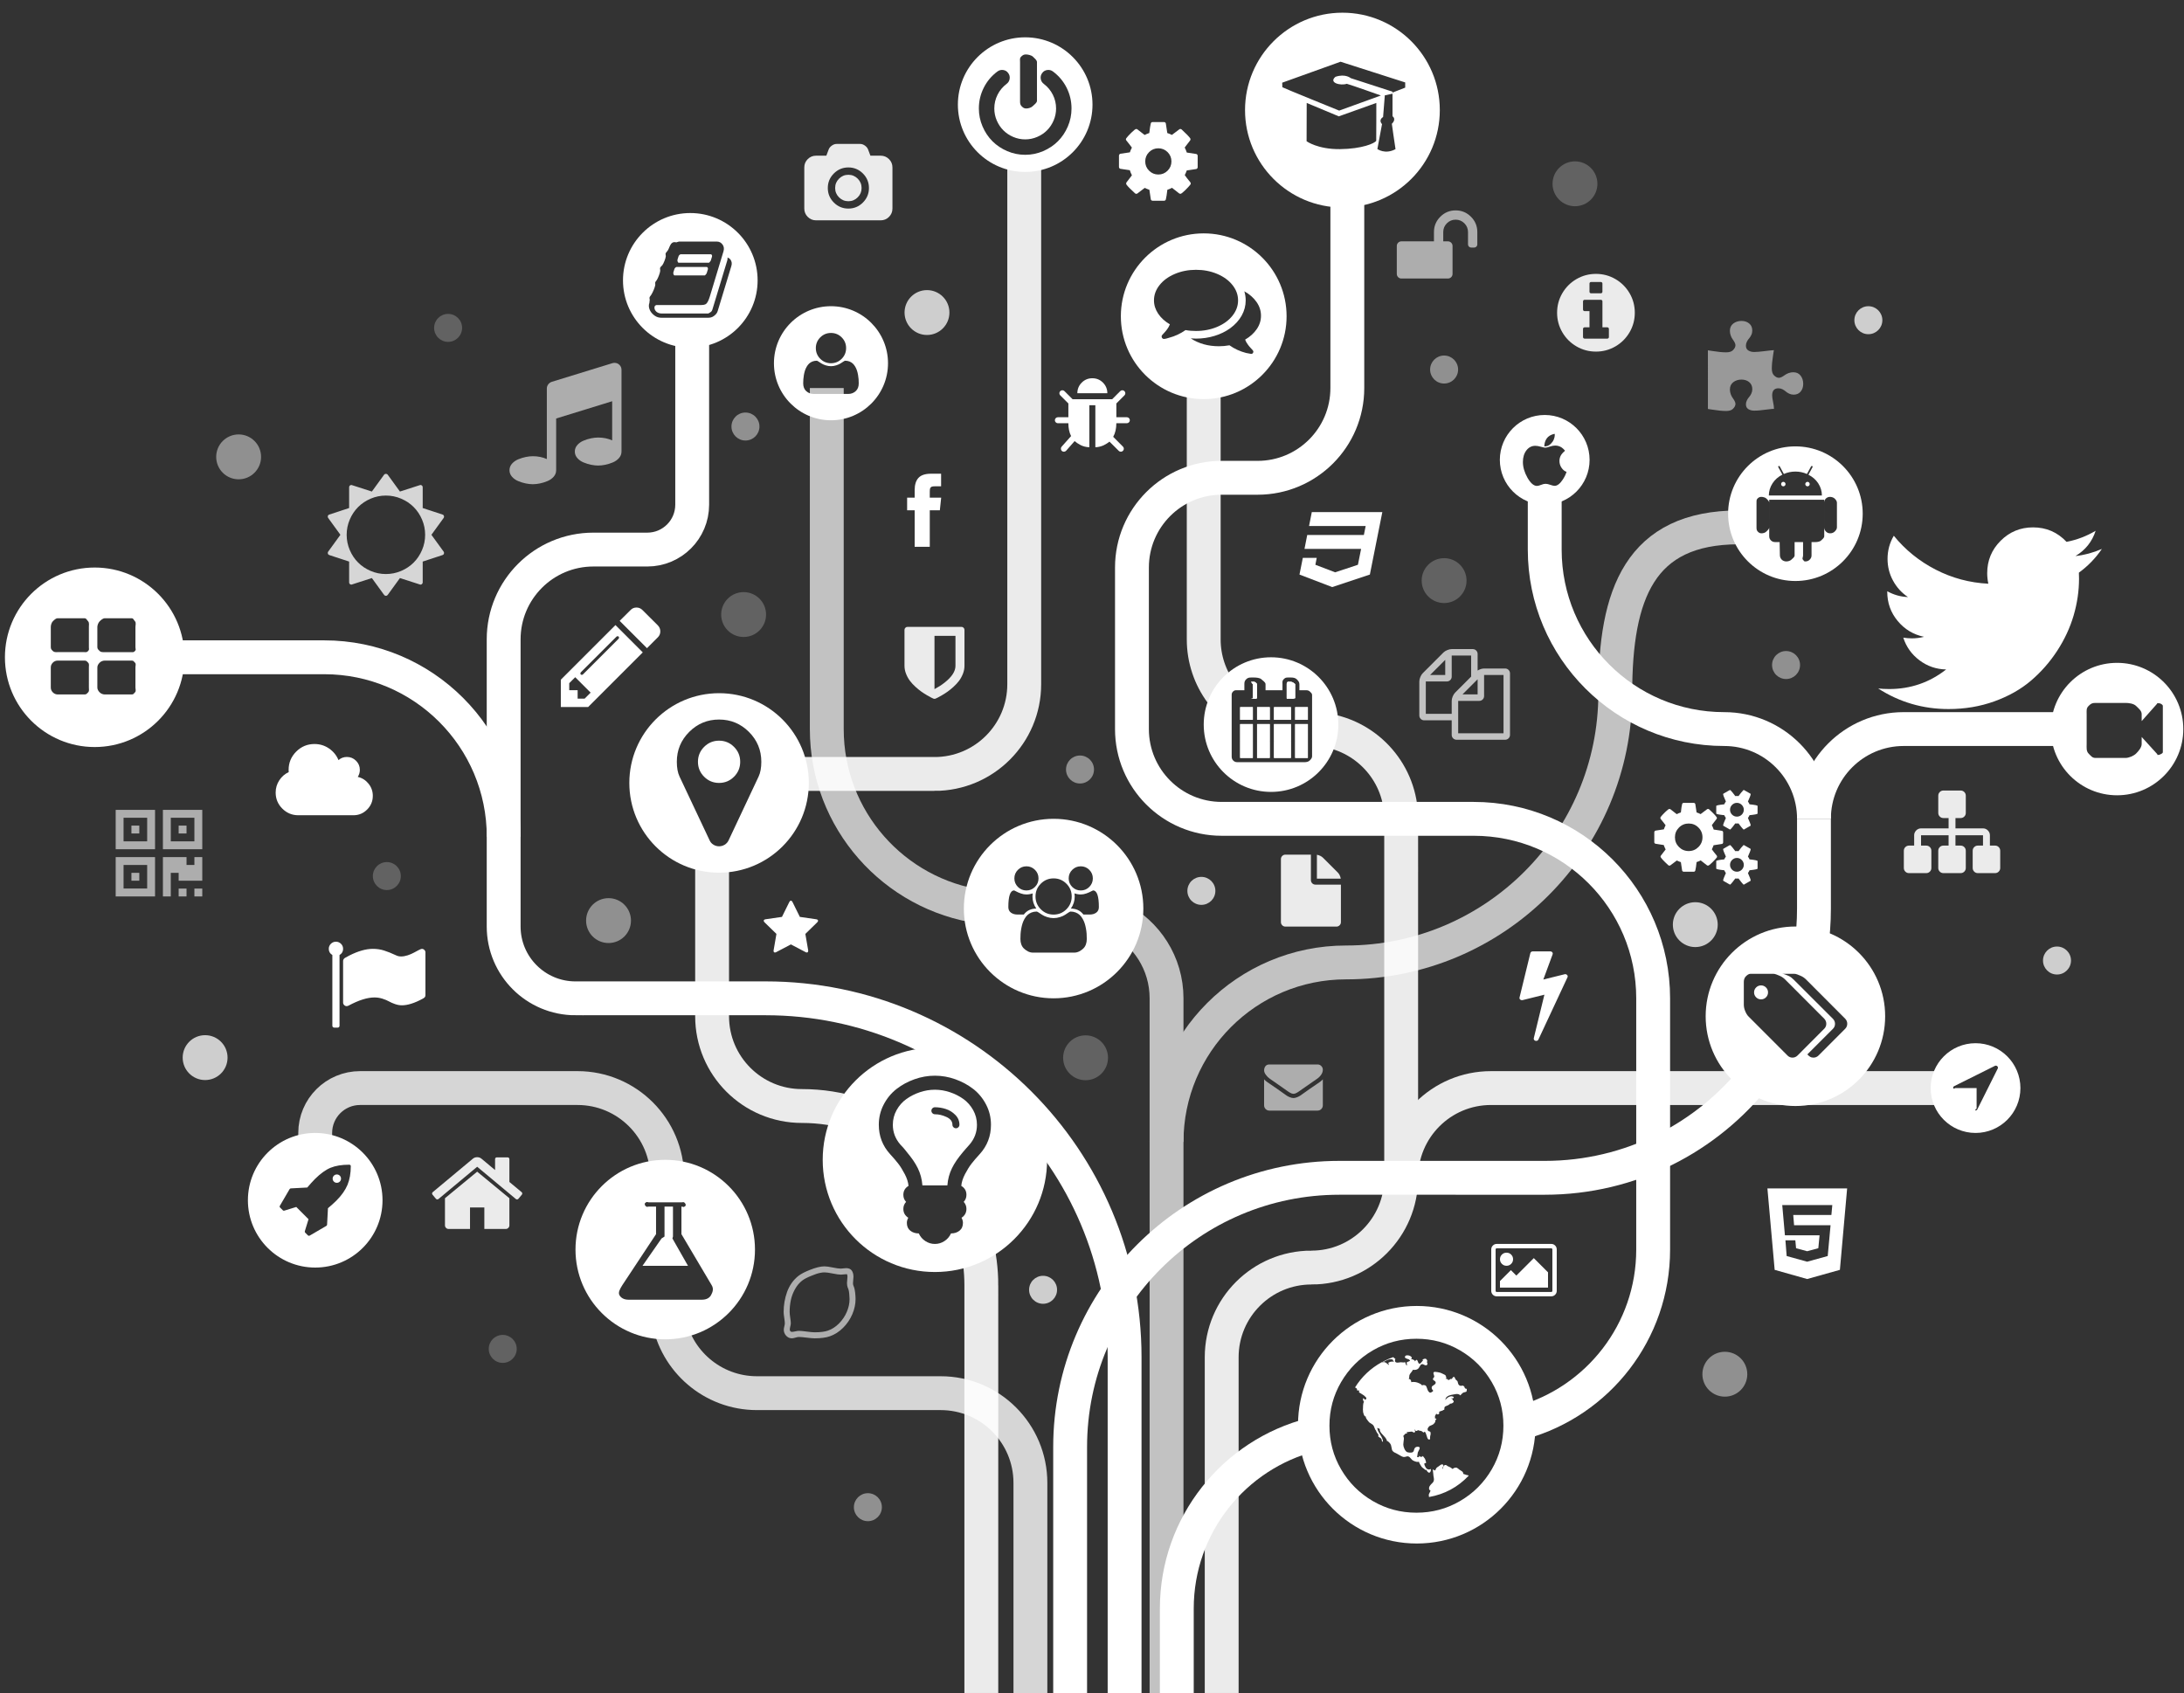 <?xml version="1.0" encoding="utf-8"?>
<!-- Generator: Adobe Illustrator 16.0.0, SVG Export Plug-In . SVG Version: 6.00 Build 0)  -->
<!DOCTYPE svg PUBLIC "-//W3C//DTD SVG 1.1//EN" "http://www.w3.org/Graphics/SVG/1.1/DTD/svg11.dtd">
<svg version="1.1" id="Layer_1" xmlns="http://www.w3.org/2000/svg" xmlns:xlink="http://www.w3.org/1999/xlink" x="0px" y="0px"
	 width="516px" height="400px" viewBox="0 42 516 400" enable-background="new 0 42 516 400" xml:space="preserve">
<rect x="0" y="42" width="516" height="400" fill="#333333" stroke="none"/>
<g id="fondo">
</g>
<g id="excursions">
</g>
<g id="info_2">
</g>
<g id="info_1">
</g>
<g id="foto_azul">
</g>
<g id="nav">
</g>
<g id="Capa_9">
</g>
<g id="arbol">
	<g>
		<g>
			<g>
				<path opacity="0.8" fill="none" stroke="#FFFFFF" stroke-width="8" stroke-miterlimit="10" enable-background="new    " d="
					M157.938,353.515c1.692,10.019,10.408,17.647,20.906,17.647h-0.467h43.867c11.709,0,21.203,9.494,21.203,21.204v-0.014v135.725"
					/>
				<path opacity="0.8" fill="none" stroke="#FFFFFF" stroke-width="8" stroke-miterlimit="10" enable-background="new    " d="
					M74.472,315.407v-5.729c0-5.855,4.746-10.603,10.602-10.603h0.002h51.363c11.709,0,21.203,9.494,21.203,21.203"/>
			</g>
			<g opacity="0.9">
				<path fill="none" stroke="#FFFFFF" stroke-width="8" stroke-miterlimit="10" d="M230.487,334.993
					c0.894,3.428,1.369,7.023,1.369,10.732l-0.003,0.002v182.35"/>
				<path fill="none" stroke="#FFFFFF" stroke-width="8" stroke-miterlimit="10" d="M168.244,245.409v36.703
					c0,11.711,9.493,21.205,21.202,21.205c4.486,0,8.81,0.695,12.868,1.986"/>
				<path fill="none" stroke="#FFFFFF" stroke-width="8" stroke-miterlimit="10" d="M241.988,80.135v123.524
					c0,11.711-9.493,21.205-21.203,21.205v-0.005h-36.283"/>
			</g>
			<g opacity="0.9">
				<path fill="none" stroke="#FFFFFF" stroke-width="8" stroke-miterlimit="10" d="M331.051,320.282
					c0-11.709,9.495-21.205,21.204-21.205h106.013"/>
				<path fill="none" stroke="#FFFFFF" stroke-width="8" stroke-miterlimit="10" d="M288.521,205.63
					c-2.594-3.518-4.127-7.866-4.127-12.572V129.31"/>
				<path fill="none" stroke="#FFFFFF" stroke-width="8" stroke-miterlimit="10" d="M288.641,528.077V362.688v-0.004
					c0-11.707,9.493-21.201,21.204-21.201v0.002c11.712,0,21.206-9.494,21.206-21.205l-0.006-0.006v-84.813l0.004,0.006
					c0-10.589-7.759-19.362-17.899-20.948"/>
			</g>
			<g opacity="0.7">
				<path fill="none" stroke="#FFFFFF" stroke-width="8" stroke-miterlimit="10" d="M231.858,256.259
					c-20.635-2.867-36.519-20.58-36.519-42.002v-80.574"/>
				<path fill="none" stroke="#FFFFFF" stroke-width="8" stroke-miterlimit="10" d="M275.614,528.077V277.875
					c0-8.293-4.761-15.474-11.698-18.96"/>
				<path fill="none" stroke="#FFFFFF" stroke-width="8" stroke-miterlimit="10" d="M410.835,166.602
					c-23.42,0-29.204,15.754-29.204,39.178v0.005c0,35.131-28.479,63.608-63.609,63.608c-23.422,0-42.406,18.985-42.406,42.408"/>
			</g>
			<g>
				<path fill="none" stroke="#FFFFFF" stroke-width="8" stroke-miterlimit="10" d="M427.875,266.129
					c0.46-3.086,0.698-6.245,0.698-9.459v-21.203"/>
				<path fill="none" stroke="#FFFFFF" stroke-width="8" stroke-miterlimit="10" d="M252.834,528.077V383.892v-0.004
					c0-35.129,28.479-63.609,63.61-63.609l48.518,0.002c20.349,0,38.466-9.555,50.109-24.422"/>
				<path fill="none" stroke="#FFFFFF" stroke-width="8" stroke-miterlimit="10" d="M428.571,235.46
					c0-11.711,9.494-21.204,21.203-21.204h37.728"/>
				<path fill="none" stroke="#FFFFFF" stroke-width="8" stroke-miterlimit="10" d="M428.579,235.458
					c0-11.709-9.493-21.202-21.201-21.202h-0.006c-23.424,0-42.41-18.987-42.41-42.408v-12.771"/>
			</g>
			<path fill="none" stroke="#FFFFFF" stroke-width="8" stroke-miterlimit="10" d="M359.6,378.089
				c17.871-4.988,30.981-21.389,30.981-40.853l0.001-59.361c0-23.421-18.985-42.408-42.409-42.408h-59.532l0,0
				c-11.711,0-21.203-9.495-21.203-21.204v-38.172c0-11.711,9.492-21.204,21.201-21.204h8.479h0.003
				c11.708,0,21.202-9.493,21.202-21.204v-50.89"/>
			<path fill="none" stroke="#FFFFFF" stroke-width="8" stroke-miterlimit="10" d="M278.036,528.077V422.063l0,0
				c0-19.807,13.575-36.44,31.927-41.105"/>
			<g>
				<path fill="none" stroke="#FFFFFF" stroke-width="8" stroke-miterlimit="10" d="M119.007,239.703
					c0-23.421-18.986-42.408-42.409-42.408H40.001"/>
				<path fill="none" stroke="#FFFFFF" stroke-width="8" stroke-miterlimit="10" d="M265.703,528.077V362.688
					c0-46.844-37.976-84.818-84.817-84.818h-44.915l-0.003,0.004c-9.372,0-16.971-7.598-16.971-16.969v-67.852v-0.002
					c0-11.711,9.494-21.204,21.202-21.204h12.739c5.854,0,10.602-4.747,10.602-10.604v-40.099"/>
			</g>
		</g>
		<g id="circulillos_1_">
			<circle fill="#CECECE" cx="219.013" cy="115.844" r="5.301"/>
			<circle fill="#CECECE" cx="48.461" cy="291.881" r="5.302"/>
			<path opacity="0.6" fill="#CECECE" enable-background="new    " d="M51.079,149.944c0-2.929,2.376-5.303,5.301-5.303
				c2.928,0,5.303,2.374,5.303,5.303c0,2.928-2.375,5.301-5.303,5.301C53.455,155.245,51.079,152.872,51.079,149.944z"/>
			<circle opacity="0.3" fill="#CECECE" enable-background="new    " cx="175.691" cy="187.198" r="5.302"/>
			<circle opacity="0.6" fill="#CECECE" enable-background="new    " cx="143.774" cy="259.508" r="5.301"/>
			<circle opacity="0.3" fill="#CECECE" enable-background="new    " cx="256.48" cy="291.921" r="5.301"/>
			<path opacity="0.6" fill="#CECECE" enable-background="new    " d="M402.215,366.685c0-2.928,2.376-5.303,5.301-5.303
				c2.93,0,5.305,2.375,5.305,5.303c0,2.929-2.375,5.3-5.305,5.3C404.591,371.984,402.215,369.613,402.215,366.685z"/>
			<circle opacity="0.3" fill="#CECECE" enable-background="new    " cx="341.191" cy="179.179" r="5.302"/>
			<circle opacity="0.3" fill="#CECECE" enable-background="new    " cx="372.11" cy="85.425" r="5.301"/>
			<circle fill="#CECECE" cx="400.536" cy="260.464" r="5.301"/>
			<circle opacity="0.6" fill="#CECECE" enable-background="new    " cx="421.98" cy="199.126" r="3.306"/>
			<circle fill="#CECECE" cx="441.428" cy="117.655" r="3.306"/>
			<circle fill="#CECECE" cx="283.842" cy="252.485" r="3.306"/>
			<circle opacity="0.6" fill="#CECECE" enable-background="new    " cx="255.167" cy="223.811" r="3.306"/>
			<circle opacity="0.3" fill="#CECECE" enable-background="new    " cx="118.777" cy="360.701" r="3.306"/>
			<circle opacity="0.6" fill="#CECECE" enable-background="new    " cx="205.049" cy="398.102" r="3.306"/>
			<circle opacity="0.6" fill="#CECECE" enable-background="new    " cx="176.125" cy="142.774" r="3.306"/>
			<circle opacity="0.3" fill="#CECECE" enable-background="new    " cx="105.872" cy="119.469" r="3.306"/>
			<circle opacity="0.3" fill="#CECECE" enable-background="new    " cx="91.396" cy="248.987" r="3.306"/>
			<circle fill="#CECECE" cx="246.44" cy="346.737" r="3.306"/>
			<circle opacity="0.6" fill="#CECECE" enable-background="new    " cx="341.191" cy="129.31" r="3.306"/>
			<circle fill="#CECECE" cx="485.995" cy="268.942" r="3.307"/>
		</g>
		<g>
			<g>
				<path fill="#FFFFFF" d="M496.599,171.698c-1.498,2.191-3.309,4.059-5.434,5.602c0.023,0.313,0.034,0.783,0.034,1.408
					c0,2.908-0.426,5.808-1.274,8.703c-0.851,2.895-2.141,5.674-3.873,8.334c-1.731,2.66-3.796,5.012-6.188,7.058
					c-2.394,2.047-5.276,3.679-8.652,4.897c-3.375,1.219-6.988,1.828-10.832,1.828c-6.059,0-11.604-1.621-16.635-4.863
					c0.783,0.09,1.654,0.134,2.616,0.134c5.029,0,9.513-1.542,13.447-4.627c-2.348-0.045-4.447-0.766-6.305-2.163
					c-1.856-1.397-3.131-3.18-3.823-5.35c0.738,0.113,1.419,0.168,2.046,0.168c0.963,0,1.91-0.123,2.852-0.367
					c-2.504-0.516-4.577-1.764-6.222-3.74c-1.644-1.979-2.465-4.275-2.465-6.893v-0.135c1.521,0.852,3.153,1.309,4.896,1.376
					c-1.478-0.983-2.649-2.269-3.521-3.857c-0.87-1.587-1.307-3.308-1.307-5.163c0-1.969,0.49-3.789,1.476-5.467
					c2.704,3.33,5.997,5.997,9.877,7.998c3.878,2,8.03,3.114,12.457,3.336c-0.179-0.85-0.267-1.676-0.267-2.48
					c0-2.995,1.056-5.551,3.168-7.663c2.112-2.112,4.666-3.169,7.662-3.169c3.131,0,5.769,1.14,7.915,3.42
					c2.438-0.469,4.729-1.341,6.876-2.616c-0.828,2.571-2.416,4.561-4.764,5.97C492.44,173.153,494.521,172.595,496.599,171.698z"/>
			</g>
			<g opacity="0.9">
				<path fill="#FFFFFF" d="M208.075,78.783c0.767,0,1.423,0.271,1.964,0.813c0.543,0.542,0.813,1.197,0.813,1.964v9.72
					c0,0.766-0.271,1.42-0.813,1.964c-0.541,0.542-1.197,0.813-1.964,0.813h-15.271c-0.769,0-1.423-0.271-1.965-0.813
					c-0.541-0.543-0.814-1.198-0.814-1.964v-9.72c0-0.767,0.273-1.421,0.814-1.964c0.542-0.542,1.196-0.813,1.965-0.813h2.43
					l0.553-1.475c0.137-0.354,0.389-0.66,0.754-0.917c0.364-0.257,0.74-0.384,1.123-0.384h5.554c0.383,0,0.756,0.127,1.121,0.384
					c0.366,0.257,0.617,0.563,0.755,0.917l0.554,1.475H208.075z M197.006,89.853c0.95,0.951,2.097,1.427,3.432,1.427
					c1.339,0,2.485-0.476,3.435-1.427c0.95-0.95,1.427-2.093,1.427-3.432c0-1.339-0.477-2.483-1.427-3.435
					c-0.949-0.949-2.096-1.426-3.435-1.426c-1.335,0-2.481,0.477-3.432,1.426c-0.95,0.952-1.426,2.097-1.426,3.435
					C195.58,87.759,196.056,88.903,197.006,89.853z M198.231,84.212c0.611-0.611,1.348-0.916,2.206-0.916
					c0.862,0,1.597,0.305,2.209,0.916c0.61,0.612,0.917,1.347,0.917,2.209c0,0.859-0.307,1.595-0.917,2.206
					c-0.612,0.612-1.347,0.917-2.209,0.917c-0.858,0-1.595-0.306-2.206-0.917c-0.61-0.611-0.916-1.347-0.916-2.206
					C197.315,85.559,197.621,84.825,198.231,84.212z"/>
			</g>
			<g opacity="0.6">
				<path fill="#FFFFFF" d="M312.536,294.741c0,0.408-0.129,0.796-0.382,1.166c-0.253,0.374-0.564,0.691-0.943,0.954
					c-1.938,1.347-3.146,2.185-3.623,2.517c-0.052,0.035-0.16,0.113-0.328,0.233c-0.168,0.124-0.306,0.22-0.419,0.296
					c-0.109,0.074-0.243,0.158-0.4,0.251s-0.309,0.162-0.445,0.21c-0.14,0.045-0.269,0.068-0.386,0.068h-0.008h-0.01
					c-0.119,0-0.248-0.023-0.388-0.068c-0.14-0.048-0.287-0.117-0.442-0.21c-0.16-0.093-0.293-0.177-0.404-0.251
					c-0.11-0.076-0.25-0.172-0.418-0.296c-0.168-0.12-0.278-0.198-0.33-0.233c-0.469-0.332-1.144-0.804-2.026-1.414
					c-0.882-0.613-1.412-0.979-1.585-1.103c-0.32-0.218-0.623-0.515-0.906-0.896c-0.283-0.379-0.427-0.729-0.427-1.056
					c0-0.401,0.106-0.738,0.321-1.008c0.213-0.269,0.521-0.402,0.918-0.402h11.395c0.335,0,0.625,0.121,0.869,0.365
					C312.412,294.108,312.536,294.399,312.536,294.741z M312.536,297.015v6.146c0,0.342-0.124,0.632-0.365,0.875
					c-0.243,0.242-0.533,0.363-0.873,0.363h-11.396c-0.34,0-0.633-0.121-0.875-0.363c-0.241-0.243-0.363-0.533-0.363-0.875v-6.146
					c0.229,0.254,0.488,0.479,0.782,0.674c1.868,1.27,3.149,2.16,3.847,2.672c0.294,0.215,0.532,0.385,0.717,0.507
					c0.182,0.12,0.426,0.245,0.729,0.37c0.306,0.127,0.588,0.191,0.853,0.191h0.01h0.008c0.263,0,0.544-0.064,0.85-0.191
					c0.306-0.125,0.549-0.25,0.732-0.37c0.183-0.122,0.423-0.292,0.717-0.507c0.875-0.637,2.161-1.525,3.854-2.672
					C312.054,297.488,312.312,297.265,312.536,297.015z"/>
			</g>
			<g>
				<path fill="#FFFFFF" d="M145.413,189.684l6.452,6.455l-12.907,12.906h-6.455v-6.453L145.413,189.684z M138.135,207.06
					l1.412-1.413l-3.646-3.643l-1.411,1.41v1.66h1.985v1.985L138.135,207.06L138.135,207.06z M146.249,192.663
					c0-0.228-0.112-0.342-0.342-0.342c-0.104,0-0.191,0.037-0.264,0.109l-8.408,8.408c-0.072,0.072-0.107,0.16-0.107,0.266
					c0,0.227,0.111,0.34,0.339,0.34c0.104,0,0.193-0.036,0.265-0.109l8.408-8.408C146.213,192.854,146.249,192.766,146.249,192.663z
					 M156.007,191.175c0,0.547-0.19,1.012-0.574,1.396l-2.575,2.575l-6.454-6.454l2.577-2.56c0.371-0.394,0.836-0.59,1.396-0.59
					c0.547,0,1.018,0.196,1.412,0.59l3.645,3.631C155.816,190.165,156.007,190.638,156.007,191.175z"/>
			</g>
			<g>
				<path fill="#FFFFFF" d="M193.277,259.55c0,0.114-0.066,0.237-0.199,0.371l-2.802,2.732l0.664,3.857
					c0.005,0.034,0.009,0.088,0.009,0.153c0,0.106-0.028,0.199-0.082,0.272c-0.055,0.074-0.131,0.111-0.235,0.111
					c-0.098,0-0.2-0.029-0.309-0.092l-3.464-1.82l-3.464,1.82c-0.114,0.062-0.216,0.092-0.31,0.092c-0.108,0-0.19-0.037-0.243-0.111
					c-0.054-0.073-0.081-0.166-0.081-0.272c0-0.03,0.006-0.082,0.016-0.153l0.664-3.857l-2.809-2.732
					c-0.129-0.139-0.192-0.262-0.192-0.371c0-0.188,0.143-0.307,0.431-0.354l3.875-0.562l1.735-3.512
					c0.098-0.209,0.223-0.316,0.378-0.316c0.153,0,0.278,0.107,0.379,0.316l1.736,3.512l3.872,0.562
					C193.135,259.243,193.277,259.362,193.277,259.55z"/>
			</g>
			<g opacity="0.6">
				<path fill="#FFFFFF" d="M36.63,233.347v9.299h-9.297v-9.299H36.63z M36.63,244.505v9.299h-9.297v-9.299H36.63z M29.192,240.785
					h5.578v-5.577h-5.578V240.785z M29.192,251.929h5.578v-5.563h-5.578V251.929z M32.912,237.065v1.861h-1.859v-1.861H32.912z
					 M32.912,248.226v1.857h-1.859v-1.857H32.912z M47.788,233.347v9.299h-9.299v-9.299H47.788z M47.788,244.505v5.579H42.21v-1.858
					h-1.859v5.578H38.49v-9.299h5.58v1.859h1.86v-1.859H47.788z M40.351,240.785h5.579v-5.577h-5.579V240.785z M44.069,237.065
					v1.861H42.21v-1.861H44.069z M44.069,251.943v1.86H42.21v-1.86H44.069z M47.788,251.943v1.86H45.93v-1.86H47.788z"/>
			</g>
			<g opacity="0.6">
				<path fill="#FFFFFF" d="M349.036,96.829v2.927c0,0.198-0.073,0.37-0.217,0.514c-0.146,0.145-0.317,0.218-0.516,0.218h-0.731
					c-0.197,0-0.369-0.073-0.514-0.218c-0.146-0.144-0.219-0.315-0.219-0.514v-2.927c0-0.809-0.286-1.499-0.857-2.072
					c-0.57-0.57-1.263-0.856-2.068-0.856c-0.811,0-1.497,0.287-2.07,0.856c-0.57,0.573-0.856,1.263-0.856,2.072v2.194h1.097
					c0.307,0,0.564,0.106,0.779,0.32c0.212,0.213,0.319,0.473,0.319,0.779v6.586c0,0.304-0.107,0.564-0.319,0.778
					c-0.215,0.211-0.474,0.32-0.779,0.32h-10.977c-0.306,0-0.563-0.108-0.776-0.32c-0.213-0.214-0.319-0.474-0.319-0.778v-6.586
					c0-0.306,0.106-0.565,0.319-0.779c0.213-0.214,0.472-0.32,0.776-0.32h7.684v-2.194c0-1.411,0.501-2.617,1.504-3.62
					c1.004-1.003,2.209-1.502,3.62-1.502c1.41,0,2.616,0.5,3.618,1.502C348.536,94.213,349.036,95.418,349.036,96.829z"/>
			</g>
			<g opacity="0.6">
				<path fill="#FFFFFF" d="M146.839,129.386v19.297c0,0.576-0.197,1.088-0.588,1.535c-0.389,0.446-0.884,0.796-1.48,1.043
					c-0.597,0.246-1.193,0.431-1.783,0.551c-0.594,0.121-1.145,0.182-1.664,0.182c-0.517,0-1.07-0.061-1.663-0.182
					c-0.592-0.12-1.185-0.305-1.784-0.551c-0.596-0.247-1.09-0.597-1.48-1.043c-0.393-0.447-0.586-0.959-0.586-1.535
					c0-0.572,0.193-1.083,0.586-1.532c0.391-0.448,0.885-0.794,1.48-1.041c0.6-0.249,1.192-0.433,1.784-0.553
					c0.593-0.12,1.146-0.181,1.663-0.181c1.206,0,2.309,0.225,3.309,0.672v-9.252l-13.234,4.083v12.216
					c0,0.576-0.195,1.088-0.584,1.535c-0.391,0.447-0.885,0.795-1.483,1.041c-0.597,0.248-1.19,0.432-1.782,0.551
					c-0.594,0.123-1.146,0.182-1.664,0.182c-0.517,0-1.07-0.059-1.661-0.182c-0.593-0.119-1.187-0.303-1.784-0.551
					c-0.598-0.246-1.092-0.594-1.482-1.041c-0.39-0.447-0.586-0.959-0.586-1.535c0-0.573,0.196-1.085,0.586-1.533
					c0.391-0.447,0.885-0.795,1.482-1.043c0.598-0.246,1.191-0.43,1.784-0.55c0.591-0.122,1.145-0.181,1.661-0.181
					c1.208,0,2.309,0.223,3.308,0.672v-16.663c0-0.355,0.11-0.681,0.328-0.974c0.219-0.293,0.5-0.497,0.845-0.611l14.335-4.412
					c0.14-0.045,0.299-0.066,0.485-0.066c0.459,0,0.848,0.158,1.171,0.48C146.676,128.536,146.839,128.927,146.839,129.386z"/>
			</g>
			<g>
				<path fill="#FFFFFF" d="M282.966,78.815v2.689c0,0.096-0.032,0.188-0.098,0.277c-0.063,0.087-0.146,0.14-0.241,0.156
					l-2.238,0.337c-0.152,0.438-0.312,0.804-0.472,1.102c0.28,0.406,0.712,0.962,1.295,1.671c0.079,0.096,0.119,0.199,0.119,0.302
					c0,0.104-0.035,0.198-0.106,0.28c-0.22,0.297-0.617,0.733-1.199,1.306c-0.582,0.573-0.959,0.859-1.137,0.859
					c-0.097,0-0.201-0.036-0.314-0.108l-1.67-1.309c-0.355,0.188-0.721,0.34-1.102,0.461c-0.129,1.096-0.244,1.847-0.352,2.25
					c-0.057,0.225-0.202,0.339-0.436,0.339h-2.688c-0.112,0-0.212-0.035-0.296-0.104c-0.085-0.068-0.132-0.155-0.142-0.258
					l-0.336-2.227c-0.396-0.128-0.759-0.279-1.09-0.448l-1.705,1.296c-0.084,0.072-0.183,0.108-0.306,0.108
					c-0.11,0-0.214-0.043-0.302-0.134c-1.016-0.92-1.682-1.595-1.996-2.031c-0.057-0.082-0.085-0.176-0.085-0.28
					c0-0.097,0.032-0.188,0.097-0.279c0.121-0.169,0.326-0.438,0.618-0.804c0.289-0.368,0.509-0.651,0.651-0.853
					c-0.217-0.405-0.383-0.804-0.496-1.198l-2.213-0.328c-0.105-0.014-0.189-0.067-0.254-0.152
					c-0.063-0.085-0.099-0.178-0.099-0.284v-2.685c0-0.098,0.034-0.19,0.099-0.279c0.063-0.089,0.141-0.142,0.229-0.158l2.25-0.337
					c0.113-0.371,0.271-0.743,0.475-1.114c-0.324-0.46-0.756-1.016-1.297-1.67c-0.08-0.097-0.119-0.193-0.119-0.29
					c0-0.082,0.033-0.173,0.106-0.277c0.211-0.292,0.608-0.725,1.192-1.301c0.584-0.577,0.967-0.867,1.143-0.867
					c0.105,0,0.211,0.041,0.314,0.123l1.67,1.294c0.356-0.186,0.724-0.339,1.101-0.459c0.13-1.098,0.248-1.849,0.353-2.252
					c0.058-0.226,0.201-0.339,0.437-0.339h2.688c0.111,0,0.211,0.035,0.295,0.104c0.084,0.069,0.131,0.155,0.14,0.26l0.341,2.228
					c0.393,0.127,0.756,0.278,1.088,0.446l1.719-1.295c0.069-0.071,0.168-0.109,0.291-0.109c0.104,0,0.203,0.041,0.301,0.123
					c1.041,0.958,1.707,1.645,1.998,2.057c0.056,0.064,0.084,0.152,0.084,0.265c0,0.096-0.033,0.19-0.098,0.278
					c-0.121,0.169-0.326,0.438-0.619,0.805c-0.287,0.367-0.508,0.651-0.65,0.852c0.208,0.405,0.374,0.801,0.495,1.187l2.215,0.339
					c0.104,0.018,0.188,0.067,0.254,0.152S282.966,78.712,282.966,78.815z M275.864,82.325c0.604-0.605,0.903-1.335,0.903-2.188
					c0-0.857-0.301-1.587-0.903-2.192c-0.605-0.605-1.337-0.908-2.191-0.908c-0.856,0-1.586,0.303-2.19,0.908
					s-0.907,1.335-0.907,2.192c0,0.853,0.303,1.583,0.907,2.188c0.604,0.604,1.334,0.908,2.19,0.908
					C274.527,83.233,275.259,82.929,275.864,82.325z"/>
			</g>
			<g opacity="0.9">
				<path fill="#FFFFFF" d="M123.297,324.261l-0.819,0.979c-0.07,0.079-0.163,0.129-0.277,0.146h-0.041
					c-0.114,0-0.207-0.031-0.277-0.093l-9.144-7.625l-9.146,7.625c-0.104,0.07-0.209,0.103-0.315,0.093
					c-0.113-0.017-0.207-0.065-0.277-0.146l-0.819-0.979c-0.071-0.088-0.101-0.191-0.092-0.31c0.009-0.118,0.055-0.214,0.146-0.284
					l9.498-7.915c0.283-0.231,0.618-0.345,1.006-0.345c0.387,0,0.722,0.113,1.005,0.345l3.224,2.694v-2.576
					c0-0.124,0.04-0.227,0.12-0.304c0.078-0.081,0.179-0.119,0.304-0.119h2.536c0.122,0,0.225,0.038,0.304,0.119
					c0.078,0.077,0.119,0.18,0.119,0.304v5.391l2.894,2.406c0.089,0.07,0.138,0.166,0.146,0.284
					C123.397,324.068,123.367,324.173,123.297,324.261z M120.35,325.173v6.344c0,0.229-0.084,0.426-0.251,0.593
					c-0.168,0.17-0.365,0.254-0.596,0.254h-5.072v-5.075h-3.384v5.075h-5.077c-0.227,0-0.426-0.084-0.592-0.254
					c-0.166-0.167-0.25-0.363-0.25-0.593v-6.344c0-0.008,0.001-0.021,0.005-0.039c0.006-0.018,0.008-0.033,0.008-0.041l7.598-6.264
					l7.598,6.264C120.345,325.11,120.35,325.138,120.35,325.173z"/>
			</g>
			<g>
				<path fill="#FFFFFF" d="M81.063,266.187c0,0.634-0.281,1.117-0.846,1.453v16.729c0,0.115-0.043,0.214-0.125,0.299
					c-0.085,0.084-0.184,0.125-0.297,0.125h-0.847c-0.114,0-0.214-0.041-0.296-0.125c-0.086-0.085-0.129-0.184-0.129-0.299V267.64
					c-0.561-0.336-0.844-0.819-0.844-1.453c0-0.467,0.166-0.866,0.496-1.197c0.33-0.329,0.728-0.496,1.195-0.496
					c0.467,0,0.865,0.167,1.197,0.496C80.898,265.32,81.063,265.72,81.063,266.187z M100.517,267.032v10.082
					c0,0.222-0.057,0.391-0.166,0.51c-0.111,0.118-0.285,0.238-0.521,0.363c-1.896,1.021-3.52,1.535-4.877,1.535
					c-0.538,0-1.081-0.102-1.632-0.295c-0.552-0.191-1.028-0.404-1.436-0.633c-0.403-0.229-0.913-0.439-1.526-0.636
					c-0.61-0.192-1.238-0.291-1.882-0.291c-1.692,0-3.733,0.646-6.132,1.933c-0.15,0.078-0.295,0.115-0.437,0.115
					c-0.229,0-0.427-0.082-0.593-0.25c-0.167-0.166-0.252-0.363-0.252-0.595v-9.806c0-0.28,0.137-0.523,0.409-0.727
					c0.186-0.123,0.533-0.312,1.043-0.568c2.08-1.057,3.935-1.586,5.565-1.586c0.942,0,1.822,0.127,2.644,0.386
					c0.817,0.254,1.782,0.643,2.894,1.161c0.334,0.168,0.722,0.25,1.162,0.25c0.476,0,0.992-0.092,1.553-0.274
					c0.56-0.188,1.044-0.396,1.453-0.623c0.41-0.229,0.798-0.437,1.164-0.622c0.364-0.185,0.605-0.275,0.72-0.275
					c0.229,0,0.426,0.082,0.595,0.25C100.433,266.604,100.517,266.804,100.517,267.032z"/>
			</g>
			<g>
				<path fill="#FFFFFF" d="M219.671,159.583h2.695l-0.314,2.976h-2.381v8.632h-3.57v-8.632h-1.781v-2.976h1.781v-1.791
					c0-1.271,0.303-2.234,0.901-2.889c0.603-0.652,1.589-0.979,2.966-0.979h2.378v2.975h-1.489c-0.272,0-0.489,0.022-0.652,0.069
					c-0.167,0.046-0.283,0.127-0.356,0.247c-0.073,0.118-0.121,0.238-0.143,0.361c-0.021,0.121-0.034,0.295-0.034,0.518
					L219.671,159.583L219.671,159.583z"/>
			</g>
			<g>
				<path fill="#FFFFFF" d="M367.801,337.194v9.799c0,0.354-0.126,0.658-0.378,0.909c-0.254,0.253-0.556,0.38-0.912,0.38h-12.892
					c-0.356,0-0.659-0.127-0.912-0.38c-0.253-0.251-0.379-0.556-0.379-0.909v-9.799c0-0.355,0.126-0.658,0.379-0.914
					c0.253-0.251,0.556-0.378,0.912-0.378h12.892c0.356,0,0.658,0.127,0.912,0.378C367.675,336.536,367.801,336.839,367.801,337.194
					z M366.511,336.937h-12.892c-0.072,0-0.131,0.024-0.183,0.074c-0.052,0.055-0.077,0.111-0.077,0.184v9.799
					c0,0.068,0.025,0.131,0.077,0.182c0.052,0.049,0.109,0.076,0.183,0.076h12.892c0.07,0,0.133-0.027,0.183-0.076
					c0.053-0.051,0.076-0.113,0.076-0.182v-9.799c0-0.071-0.023-0.129-0.076-0.184C366.644,336.962,366.581,336.937,366.511,336.937
					z M357.034,338.418c0.302,0.3,0.45,0.666,0.45,1.097s-0.148,0.795-0.45,1.097c-0.3,0.301-0.665,0.452-1.094,0.452
					c-0.434,0-0.797-0.151-1.098-0.452c-0.301-0.302-0.453-0.666-0.453-1.097s0.152-0.797,0.453-1.097
					c0.301-0.301,0.664-0.45,1.098-0.45C356.369,337.968,356.734,338.117,357.034,338.418z M365.738,342.608v3.611H354.39v-1.55
					l2.581-2.577l1.287,1.289l4.127-4.128L365.738,342.608z"/>
			</g>
			<g>
				<path fill="#FFFFFF" d="M370.247,272.349c0.152,0.168,0.184,0.355,0.09,0.561l-6.865,14.703
					c-0.108,0.213-0.287,0.318-0.532,0.318c-0.031,0-0.094-0.009-0.179-0.025c-0.145-0.042-0.252-0.123-0.322-0.239
					c-0.073-0.121-0.094-0.249-0.059-0.384l2.504-10.268l-5.16,1.281c-0.034,0.01-0.084,0.014-0.152,0.014
					c-0.152,0-0.283-0.045-0.395-0.14c-0.151-0.127-0.207-0.293-0.165-0.497l2.556-10.482c0.032-0.119,0.101-0.217,0.201-0.293
					c0.104-0.076,0.222-0.115,0.357-0.115h4.168c0.16,0,0.296,0.054,0.407,0.158c0.109,0.106,0.164,0.23,0.164,0.377
					c0,0.066-0.021,0.143-0.063,0.227l-2.172,5.887l5.031-1.246c0.067-0.018,0.12-0.025,0.154-0.025
					C369.975,272.158,370.12,272.224,370.247,272.349z"/>
			</g>
			<g opacity="0.9">
				<path fill="#FFFFFF" d="M472.579,243.008v4.065c0,0.34-0.119,0.629-0.357,0.865c-0.235,0.236-0.523,0.354-0.863,0.354h-4.066
					c-0.339,0-0.626-0.118-0.865-0.354c-0.235-0.236-0.354-0.525-0.354-0.865v-4.065c0-0.342,0.118-0.627,0.354-0.864
					c0.239-0.238,0.526-0.357,0.865-0.357h1.22v-2.439h-6.508v2.439h1.221c0.341,0,0.628,0.119,0.866,0.357
					c0.236,0.237,0.355,0.522,0.355,0.864v4.065c0,0.34-0.119,0.629-0.355,0.865c-0.238,0.236-0.525,0.354-0.866,0.354h-4.064
					c-0.341,0-0.628-0.118-0.864-0.354c-0.238-0.236-0.356-0.525-0.356-0.865v-4.065c0-0.342,0.118-0.627,0.356-0.864
					c0.236-0.238,0.523-0.357,0.864-0.357h1.22v-2.439h-6.508v2.439h1.22c0.339,0,0.627,0.119,0.866,0.357
					c0.236,0.237,0.354,0.522,0.354,0.864v4.065c0,0.34-0.118,0.629-0.354,0.865c-0.239,0.236-0.527,0.354-0.866,0.354h-4.064
					c-0.342,0-0.629-0.118-0.864-0.354c-0.239-0.236-0.356-0.525-0.356-0.865v-4.065c0-0.342,0.117-0.627,0.356-0.864
					c0.235-0.238,0.522-0.357,0.864-0.357h1.218v-2.439c0-0.44,0.161-0.82,0.483-1.144c0.321-0.323,0.703-0.483,1.145-0.483h6.508
					v-2.439h-1.22c-0.341,0-0.628-0.119-0.864-0.355c-0.238-0.238-0.356-0.525-0.356-0.865v-4.065c0-0.341,0.118-0.629,0.356-0.865
					c0.236-0.238,0.523-0.356,0.864-0.356h4.064c0.341,0,0.628,0.118,0.866,0.356c0.236,0.236,0.355,0.524,0.355,0.865v4.065
					c0,0.34-0.119,0.627-0.355,0.865c-0.238,0.236-0.525,0.355-0.866,0.355h-1.221v2.439h6.508c0.441,0,0.822,0.16,1.146,0.483
					c0.319,0.323,0.482,0.703,0.482,1.144v2.439h1.22c0.34,0,0.628,0.119,0.863,0.357
					C472.46,242.381,472.579,242.666,472.579,243.008z"/>
			</g>
			<g>
				<path fill="#FFFFFF" d="M407.116,238.667v2.352c0,0.085-0.03,0.168-0.088,0.249c-0.06,0.079-0.125,0.124-0.204,0.13
					l-1.968,0.308c-0.097,0.296-0.231,0.616-0.408,0.964c0.287,0.409,0.669,0.896,1.143,1.463c0.061,0.086,0.09,0.172,0.09,0.256
					c0,0.102-0.029,0.182-0.09,0.24c-0.192,0.254-0.544,0.633-1.047,1.139c-0.505,0.504-0.839,0.754-0.999,0.754
					c-0.094,0-0.181-0.028-0.266-0.088l-1.462-1.145c-0.313,0.164-0.642,0.291-0.979,0.395c-0.093,0.914-0.188,1.57-0.294,1.97
					c-0.06,0.205-0.186,0.307-0.381,0.307H397.8c-0.091,0-0.176-0.031-0.254-0.096c-0.074-0.064-0.118-0.139-0.126-0.223
					l-0.292-1.945c-0.289-0.082-0.604-0.216-0.953-0.392l-1.5,1.129c-0.06,0.06-0.146,0.088-0.256,0.088
					c-0.094,0-0.181-0.03-0.266-0.101c-1.222-1.127-1.83-1.804-1.83-2.032c0-0.078,0.028-0.158,0.089-0.242
					c0.085-0.118,0.258-0.344,0.521-0.676c0.265-0.328,0.461-0.588,0.6-0.772c-0.196-0.375-0.346-0.721-0.445-1.042l-1.932-0.306
					c-0.086-0.008-0.156-0.049-0.216-0.121c-0.062-0.072-0.09-0.154-0.09-0.247v-2.354c0-0.084,0.028-0.166,0.09-0.246
					c0.06-0.08,0.127-0.126,0.201-0.134l1.971-0.305c0.096-0.296,0.23-0.618,0.407-0.966c-0.288-0.406-0.671-0.895-1.145-1.463
					c-0.059-0.092-0.088-0.178-0.088-0.254c0-0.101,0.028-0.186,0.088-0.252c0.186-0.255,0.535-0.633,1.043-1.135
					c0.509-0.498,0.842-0.748,1.002-0.748c0.094,0,0.184,0.029,0.268,0.09l1.464,1.144c0.287-0.152,0.612-0.29,0.979-0.406
					c0.093-0.918,0.19-1.567,0.292-1.958c0.061-0.204,0.186-0.305,0.38-0.305h2.364c0.095,0,0.179,0.029,0.255,0.095
					c0.076,0.064,0.119,0.14,0.126,0.222l0.294,1.946c0.288,0.085,0.605,0.215,0.953,0.395l1.498-1.132
					c0.07-0.061,0.154-0.09,0.255-0.09c0.094,0,0.186,0.034,0.27,0.103c1.219,1.126,1.829,1.804,1.829,2.032
					c0,0.076-0.028,0.157-0.09,0.242c-0.102,0.137-0.28,0.364-0.532,0.687c-0.255,0.323-0.446,0.576-0.572,0.762
					c0.195,0.406,0.339,0.754,0.432,1.043l1.933,0.294c0.086,0.017,0.157,0.061,0.217,0.132
					C407.086,238.491,407.116,238.573,407.116,238.667z M401.282,242.124c0.636-0.635,0.953-1.4,0.953-2.301
					c0-0.896-0.317-1.664-0.953-2.3c-0.633-0.636-1.401-0.952-2.299-0.952c-0.898,0-1.665,0.316-2.303,0.952
					c-0.635,0.636-0.953,1.403-0.953,2.3c0,0.9,0.318,1.666,0.953,2.301c0.638,0.636,1.403,0.954,2.303,0.954
					C399.881,243.078,400.649,242.76,401.282,242.124z M415.251,232.428v1.779c0,0.136-0.631,0.267-1.895,0.394
					c-0.102,0.229-0.228,0.448-0.381,0.66c0.434,0.959,0.648,1.543,0.648,1.755c0,0.034-0.019,0.064-0.052,0.087
					c-1.034,0.602-1.56,0.903-1.575,0.903c-0.069,0-0.264-0.198-0.586-0.596c-0.323-0.399-0.541-0.687-0.661-0.866
					c-0.169,0.019-0.296,0.027-0.381,0.027c-0.084,0-0.211-0.009-0.381-0.027c-0.117,0.18-0.339,0.467-0.661,0.866
					c-0.323,0.397-0.518,0.596-0.583,0.596c-0.021,0-0.543-0.302-1.577-0.903c-0.034-0.022-0.052-0.053-0.052-0.087
					c0-0.212,0.217-0.796,0.648-1.755c-0.151-0.212-0.279-0.431-0.381-0.66c-1.263-0.127-1.894-0.258-1.894-0.394v-1.779
					c0-0.136,0.631-0.267,1.894-0.394c0.108-0.246,0.236-0.469,0.381-0.661c-0.433-0.958-0.648-1.542-0.648-1.753
					c0-0.035,0.018-0.064,0.052-0.092c0.032-0.017,0.182-0.102,0.445-0.252c0.261-0.152,0.512-0.298,0.749-0.434
					c0.235-0.135,0.362-0.202,0.383-0.202c0.065,0,0.26,0.196,0.583,0.591c0.322,0.394,0.544,0.681,0.661,0.857
					c0.17-0.016,0.297-0.025,0.381-0.025c0.085,0,0.212,0.01,0.381,0.025c0.432-0.602,0.822-1.076,1.172-1.426l0.075-0.022
					c0.033,0,0.559,0.296,1.575,0.888c0.033,0.027,0.052,0.057,0.052,0.092c0,0.211-0.216,0.795-0.648,1.753
					c0.145,0.192,0.271,0.415,0.381,0.661C414.62,232.161,415.251,232.292,415.251,232.428z M415.251,245.442v1.778
					c0,0.135-0.631,0.267-1.895,0.395c-0.102,0.229-0.228,0.448-0.381,0.662c0.434,0.955,0.648,1.539,0.648,1.753
					c0,0.033-0.019,0.064-0.052,0.088c-1.034,0.602-1.56,0.902-1.575,0.902c-0.069,0-0.264-0.199-0.586-0.599
					c-0.323-0.397-0.541-0.686-0.661-0.862c-0.169,0.018-0.296,0.023-0.381,0.023c-0.084,0-0.211-0.007-0.381-0.023
					c-0.117,0.178-0.339,0.465-0.661,0.862c-0.323,0.398-0.518,0.599-0.583,0.599c-0.021,0-0.543-0.301-1.577-0.902
					c-0.034-0.023-0.052-0.055-0.052-0.088c0-0.214,0.217-0.798,0.648-1.753c-0.151-0.214-0.279-0.433-0.381-0.662
					c-1.263-0.128-1.894-0.26-1.894-0.395v-1.778c0-0.136,0.631-0.271,1.894-0.396c0.108-0.246,0.236-0.466,0.381-0.66
					c-0.433-0.959-0.648-1.543-0.648-1.756c0-0.031,0.018-0.062,0.052-0.088c0.032-0.018,0.182-0.103,0.445-0.254
					c0.261-0.152,0.512-0.297,0.749-0.434c0.235-0.134,0.362-0.202,0.383-0.202c0.065,0,0.26,0.196,0.583,0.591
					c0.322,0.393,0.544,0.68,0.661,0.857c0.17-0.017,0.297-0.024,0.381-0.024c0.085,0,0.212,0.009,0.381,0.024
					c0.432-0.603,0.822-1.076,1.172-1.424l0.075-0.024c0.033,0,0.559,0.296,1.575,0.89c0.033,0.025,0.052,0.057,0.052,0.088
					c0,0.213-0.216,0.797-0.648,1.756c0.145,0.194,0.271,0.414,0.381,0.66C414.62,245.174,415.251,245.307,415.251,245.442z
					 M411.998,233.316c0-0.438-0.162-0.821-0.483-1.145c-0.321-0.321-0.703-0.481-1.145-0.481c-0.44,0-0.822,0.161-1.145,0.481
					c-0.321,0.322-0.48,0.705-0.48,1.145c0,0.45,0.157,0.832,0.475,1.151c0.318,0.318,0.701,0.476,1.15,0.476
					c0.45,0,0.833-0.157,1.151-0.476C411.838,234.148,411.998,233.766,411.998,233.316z M411.998,246.331
					c0-0.442-0.162-0.821-0.483-1.144c-0.321-0.321-0.703-0.482-1.145-0.482c-0.44,0-0.822,0.161-1.145,0.482
					c-0.321,0.322-0.48,0.701-0.48,1.144c0,0.449,0.157,0.832,0.475,1.149c0.318,0.316,0.701,0.478,1.15,0.478
					c0.45,0,0.833-0.16,1.151-0.478C411.838,247.163,411.998,246.78,411.998,246.331z"/>
			</g>
			<g opacity="0.9">
				<path fill="#FFFFFF" d="M385.015,111.283c0.82,1.405,1.229,2.944,1.229,4.609c0,1.664-0.408,3.2-1.229,4.606
					c-0.822,1.408-1.936,2.521-3.343,3.342c-1.406,0.82-2.942,1.231-4.605,1.231c-1.666,0-3.202-0.411-4.61-1.231
					c-1.405-0.821-2.519-1.934-3.34-3.342c-0.821-1.406-1.231-2.942-1.231-4.606c0-1.666,0.41-3.204,1.231-4.609
					c0.821-1.405,1.935-2.521,3.34-3.341c1.408-0.819,2.944-1.232,4.61-1.232c1.663,0,3.199,0.413,4.605,1.232
					C383.079,108.763,384.191,109.878,385.015,111.283z M380.124,121.63v-1.914c0-0.111-0.037-0.203-0.108-0.275
					c-0.07-0.069-0.162-0.105-0.272-0.105h-1.148v-6.121c0-0.113-0.035-0.203-0.107-0.275c-0.07-0.073-0.163-0.107-0.274-0.107
					h-3.825c-0.109,0-0.203,0.035-0.272,0.107c-0.071,0.072-0.109,0.162-0.109,0.275v1.911c0,0.113,0.038,0.205,0.109,0.275
					c0.069,0.073,0.163,0.108,0.272,0.108h1.149v3.826h-1.149c-0.109,0-0.203,0.036-0.272,0.105
					c-0.071,0.072-0.109,0.164-0.109,0.275v1.914c0,0.111,0.038,0.203,0.109,0.275c0.069,0.069,0.163,0.105,0.272,0.105h5.356
					c0.11,0,0.202-0.036,0.272-0.105C380.087,121.833,380.124,121.741,380.124,121.63z M378.594,110.921v-1.916
					c0-0.11-0.035-0.203-0.107-0.272c-0.07-0.072-0.163-0.108-0.274-0.108h-2.294c-0.111,0-0.204,0.036-0.276,0.108
					c-0.07,0.07-0.104,0.163-0.104,0.272v1.916c0,0.109,0.034,0.202,0.104,0.273c0.072,0.072,0.165,0.106,0.276,0.106h2.294
					c0.111,0,0.204-0.035,0.274-0.106C378.559,111.122,378.594,111.03,378.594,110.921z"/>
			</g>
			<g>
				<path fill="#FFFFFF" d="M88.081,230.03c0,1.265-0.449,2.348-1.346,3.243c-0.896,0.897-1.977,1.346-3.244,1.346H70.486
					c-1.476,0-2.736-0.524-3.785-1.571c-1.048-1.049-1.571-2.312-1.571-3.783c0-1.053,0.283-2.017,0.848-2.887
					c0.566-0.875,1.312-1.525,2.236-1.955c-0.017-0.225-0.023-0.395-0.023-0.516c0-1.688,0.597-3.131,1.793-4.326
					c1.194-1.195,2.637-1.793,4.328-1.793c1.258,0,2.399,0.351,3.425,1.052c1.023,0.702,1.77,1.618,2.24,2.75
					c0.558-0.495,1.22-0.743,1.984-0.743c0.845,0,1.565,0.301,2.164,0.899c0.597,0.596,0.896,1.317,0.896,2.161
					c0,0.599-0.164,1.149-0.491,1.65c1.029,0.238,1.877,0.776,2.546,1.608C87.746,227.999,88.081,228.952,88.081,230.03z"/>
			</g>
			<g opacity="0.7">
				<path fill="#FFFFFF" d="M355.61,199.946c0.316,0,0.588,0.111,0.811,0.336c0.226,0.223,0.336,0.493,0.336,0.813v14.535
					c0,0.319-0.11,0.59-0.336,0.812c-0.223,0.224-0.493,0.336-0.811,0.336h-11.478c-0.318,0-0.591-0.112-0.812-0.336
					c-0.225-0.222-0.335-0.492-0.335-0.812v-3.443h-6.503c-0.318,0-0.591-0.11-0.813-0.334c-0.223-0.225-0.335-0.496-0.335-0.813
					v-8.033c0-0.318,0.081-0.669,0.24-1.052s0.351-0.684,0.574-0.907l4.877-4.878c0.223-0.223,0.524-0.415,0.907-0.574
					c0.384-0.159,0.734-0.238,1.053-0.238h4.972c0.318,0,0.591,0.113,0.814,0.336c0.221,0.223,0.335,0.492,0.335,0.813v3.922
					c0.541-0.322,1.052-0.48,1.528-0.48h4.976V199.946z M343.8,205.637l3.777-3.778v-4.973h-4.591v4.973
					c0,0.32-0.112,0.59-0.335,0.812c-0.224,0.225-0.495,0.335-0.813,0.335h-4.971v7.649h6.119v-3.059
					c0-0.318,0.079-0.67,0.237-1.053C343.386,206.162,343.577,205.859,343.8,205.637z M341.456,197.903l-3.574,3.574h3.574V197.903z
					 M355.227,215.246v-13.769h-4.59v4.973c0,0.318-0.11,0.59-0.335,0.813c-0.224,0.224-0.494,0.334-0.812,0.334h-4.974v7.649
					H355.227z M349.107,202.493l-3.574,3.573h3.574V202.493z"/>
			</g>
			<g opacity="0.8">
				<path fill="#FFFFFF" d="M104.888,172.815c-0.045,0.159-0.15,0.27-0.321,0.323l-4.698,1.544v4.924
					c0,0.174-0.072,0.313-0.211,0.421c-0.16,0.106-0.314,0.128-0.468,0.063l-4.7-1.513l-2.896,3.989
					c-0.106,0.141-0.248,0.211-0.419,0.211c-0.173,0-0.311-0.07-0.42-0.211l-2.896-3.989l-4.699,1.513
					c-0.15,0.064-0.306,0.043-0.467-0.063c-0.14-0.108-0.207-0.247-0.207-0.421v-4.924l-4.701-1.544
					c-0.173-0.054-0.279-0.164-0.322-0.323c-0.054-0.18-0.034-0.338,0.063-0.465l2.899-3.994l-2.899-3.99
					c-0.097-0.139-0.116-0.295-0.063-0.467c0.043-0.162,0.149-0.27,0.322-0.322l4.701-1.544v-4.926c0-0.174,0.067-0.31,0.207-0.421
					c0.161-0.105,0.316-0.127,0.467-0.064l4.699,1.514l2.896-3.989c0.099-0.129,0.238-0.195,0.42-0.195
					c0.186,0,0.323,0.066,0.419,0.195l2.896,3.989l4.7-1.514c0.153-0.063,0.308-0.041,0.468,0.064
					c0.139,0.111,0.211,0.247,0.211,0.421v4.926l4.698,1.544c0.171,0.054,0.276,0.16,0.321,0.322
					c0.054,0.172,0.032,0.328-0.062,0.467l-2.899,3.99l2.899,3.994C104.92,172.477,104.941,172.636,104.888,172.815z
					 M99.713,171.954c0.491-1.142,0.732-2.342,0.732-3.598c0-1.253-0.241-2.455-0.732-3.598c-0.488-1.143-1.148-2.129-1.979-2.961
					c-0.831-0.831-1.818-1.492-2.964-1.979c-1.141-0.488-2.34-0.73-3.596-0.73c-1.253,0-2.454,0.242-3.596,0.73
					c-1.145,0.488-2.132,1.149-2.962,1.979c-0.833,0.832-1.492,1.818-1.98,2.961c-0.487,1.143-0.732,2.345-0.732,3.598
					c0,1.256,0.245,2.456,0.732,3.598c0.488,1.145,1.147,2.129,1.98,2.963c0.83,0.832,1.817,1.491,2.962,1.979
					c1.142,0.489,2.343,0.731,3.596,0.731c1.256,0,2.455-0.242,3.596-0.731c1.146-0.487,2.133-1.146,2.964-1.979
					C98.564,174.083,99.225,173.098,99.713,171.954z"/>
			</g>
			<g>
				<path fill="#FFFFFF" d="M266.729,140.788c0.141,0.141,0.211,0.307,0.211,0.5c0,0.191-0.07,0.355-0.211,0.496
					c-0.14,0.141-0.308,0.211-0.5,0.211h-2.479c0,1.262-0.247,2.331-0.742,3.211l2.303,2.313c0.143,0.141,0.209,0.307,0.209,0.498
					c0,0.193-0.066,0.359-0.209,0.498c-0.134,0.141-0.301,0.211-0.5,0.211c-0.197,0-0.363-0.07-0.496-0.211l-2.192-2.18
					c-0.035,0.037-0.091,0.085-0.164,0.145c-0.076,0.059-0.229,0.164-0.467,0.314c-0.235,0.15-0.476,0.285-0.72,0.404
					c-0.244,0.117-0.545,0.226-0.906,0.32c-0.361,0.098-0.721,0.145-1.075,0.145v-9.92h-1.417v9.92c-0.376,0-0.752-0.05-1.121-0.15
					c-0.375-0.098-0.695-0.221-0.965-0.363c-0.27-0.146-0.512-0.289-0.73-0.433c-0.218-0.144-0.378-0.263-0.482-0.359l-0.168-0.155
					l-2.024,2.291c-0.147,0.155-0.324,0.232-0.532,0.232c-0.175,0-0.335-0.06-0.476-0.178c-0.138-0.132-0.214-0.297-0.226-0.492
					c-0.012-0.194,0.045-0.366,0.172-0.516l2.235-2.512c-0.429-0.842-0.642-1.854-0.642-3.033h-2.48c-0.19,0-0.356-0.07-0.498-0.211
					c-0.139-0.141-0.21-0.305-0.21-0.496c0-0.193,0.071-0.359,0.21-0.5c0.142-0.141,0.308-0.21,0.498-0.21h2.48v-3.255l-1.916-1.914
					c-0.14-0.141-0.209-0.308-0.209-0.498c0-0.191,0.069-0.358,0.209-0.499c0.139-0.14,0.307-0.21,0.498-0.21
					c0.194,0,0.358,0.07,0.498,0.21l1.916,1.913h9.346l1.913-1.913c0.142-0.14,0.308-0.21,0.499-0.21c0.189,0,0.357,0.07,0.496,0.21
					c0.141,0.141,0.211,0.308,0.211,0.499c0,0.19-0.07,0.357-0.211,0.498l-1.913,1.914v3.255h2.478
					C266.421,140.578,266.589,140.647,266.729,140.788z M261.624,134.911h-7.086c0-0.98,0.346-1.818,1.036-2.51
					c0.688-0.689,1.526-1.033,2.506-1.033c0.982,0,1.816,0.344,2.51,1.033C261.277,133.093,261.624,133.931,261.624,134.911z"/>
			</g>
			<g opacity="0.9">
				<path fill="#FFFFFF" d="M316.808,251.009v8.857c0,0.295-0.104,0.547-0.31,0.75c-0.206,0.207-0.458,0.311-0.753,0.311H303.7
					c-0.296,0-0.548-0.104-0.755-0.311c-0.204-0.203-0.311-0.455-0.311-0.75v-14.879c0-0.296,0.105-0.547,0.311-0.754
					c0.207-0.206,0.46-0.31,0.755-0.31h6.021v6.021c0,0.294,0.103,0.546,0.311,0.752c0.207,0.207,0.459,0.312,0.754,0.312H316.808
					L316.808,251.009z M316.775,249.591h-5.637v-5.635c0.605,0.11,1.094,0.354,1.461,0.722l3.453,3.452
					C316.424,248.499,316.664,248.987,316.775,249.591z"/>
			</g>
			<g opacity="0.5">
				<path fill="#FFFFFF" d="M426.034,132.689c0,0.729-0.199,1.339-0.604,1.827c-0.4,0.486-0.958,0.73-1.67,0.73
					c-0.371,0-0.721-0.08-1.048-0.237c-0.33-0.157-0.597-0.33-0.8-0.515c-0.204-0.186-0.457-0.355-0.765-0.514
					c-0.308-0.158-0.629-0.236-0.962-0.236c-0.99,0-1.487,0.558-1.487,1.676c0,0.352,0.071,0.871,0.218,1.559
					c0.142,0.684,0.212,1.203,0.203,1.555v0.07c-0.2,0-0.35,0.002-0.447,0.011c-0.307,0.026-0.747,0.079-1.319,0.155
					c-0.571,0.076-1.094,0.137-1.562,0.184c-0.47,0.044-0.912,0.068-1.327,0.068c-0.552,0-1.015-0.121-1.395-0.36
					c-0.379-0.237-0.569-0.614-0.569-1.13c0-0.332,0.08-0.652,0.238-0.959c0.156-0.307,0.328-0.564,0.515-0.766
					c0.186-0.203,0.356-0.468,0.514-0.798c0.158-0.33,0.236-0.679,0.236-1.049c0-0.713-0.243-1.27-0.729-1.672
					c-0.487-0.401-1.096-0.602-1.825-0.602c-0.761,0-1.403,0.204-1.938,0.614c-0.532,0.411-0.798,0.987-0.798,1.727
					c0,0.389,0.067,0.763,0.203,1.123c0.135,0.361,0.285,0.65,0.453,0.872c0.166,0.223,0.314,0.46,0.453,0.72
					c0.136,0.255,0.203,0.483,0.203,0.682c0,0.406-0.208,0.809-0.623,1.203c-0.334,0.316-0.861,0.476-1.584,0.476
					c-0.855,0-1.961-0.108-3.314-0.325c-0.082-0.02-0.206-0.037-0.372-0.055c-0.167-0.018-0.291-0.035-0.371-0.055l-0.177-0.027
					c-0.01,0-0.022-0.003-0.041-0.014c-0.019,0-0.026-0.004-0.026-0.013V124.76c0.018,0.009,0.097,0.022,0.235,0.046
					c0.141,0.023,0.294,0.046,0.461,0.067c0.166,0.024,0.263,0.038,0.291,0.048c1.354,0.216,2.459,0.325,3.314,0.325
					c0.723,0,1.25-0.158,1.584-0.474c0.415-0.396,0.623-0.799,0.623-1.205c0-0.198-0.067-0.427-0.203-0.684
					c-0.139-0.258-0.287-0.494-0.453-0.717c-0.168-0.222-0.318-0.512-0.453-0.873c-0.136-0.361-0.203-0.733-0.203-1.123
					c0-0.741,0.266-1.314,0.798-1.727c0.533-0.408,1.183-0.616,1.948-0.616c0.723,0,1.326,0.202,1.812,0.604
					c0.487,0.4,0.73,0.959,0.73,1.672c0,0.368-0.078,0.719-0.236,1.047c-0.156,0.329-0.329,0.596-0.514,0.8
					c-0.188,0.202-0.357,0.456-0.515,0.763c-0.158,0.309-0.238,0.629-0.238,0.961c0,0.516,0.189,0.892,0.569,1.131
					c0.38,0.238,0.843,0.359,1.395,0.359c0.577,0,1.389-0.069,2.436-0.203c1.048-0.136,1.782-0.211,2.205-0.231v0.029
					c-0.008,0.017-0.023,0.097-0.046,0.236c-0.022,0.141-0.045,0.292-0.067,0.459c-0.021,0.168-0.039,0.265-0.048,0.292
					c-0.217,1.352-0.323,2.457-0.323,3.315c0,0.72,0.156,1.248,0.473,1.582c0.396,0.415,0.798,0.622,1.205,0.622
					c0.198,0,0.425-0.067,0.683-0.201c0.258-0.138,0.495-0.287,0.719-0.453c0.221-0.168,0.512-0.318,0.871-0.457
					c0.36-0.132,0.735-0.201,1.124-0.201c0.738,0,1.314,0.267,1.726,0.799C425.83,131.284,426.034,131.931,426.034,132.689z"/>
			</g>
			<g opacity="0.9">
				<path fill="#FFFFFF" d="M227.87,190.815v8.504c0,0.635-0.122,1.265-0.369,1.887c-0.249,0.626-0.556,1.178-0.92,1.66
					c-0.366,0.484-0.801,0.955-1.306,1.412c-0.507,0.458-0.972,0.838-1.401,1.14c-0.429,0.302-0.874,0.589-1.341,0.858
					c-0.464,0.27-0.794,0.452-0.989,0.549c-0.195,0.094-0.354,0.17-0.469,0.221c-0.089,0.045-0.188,0.064-0.29,0.064
					s-0.199-0.02-0.286-0.064c-0.119-0.051-0.276-0.127-0.472-0.221c-0.196-0.097-0.526-0.279-0.991-0.549
					c-0.464-0.27-0.911-0.557-1.339-0.858c-0.429-0.302-0.896-0.682-1.399-1.14c-0.506-0.457-0.94-0.928-1.307-1.412
					c-0.365-0.482-0.672-1.034-0.92-1.66c-0.246-0.622-0.372-1.252-0.372-1.887v-8.504c0-0.189,0.071-0.356,0.212-0.496
					c0.141-0.141,0.306-0.211,0.498-0.211h12.752c0.192,0,0.36,0.07,0.5,0.211C227.801,190.459,227.87,190.626,227.87,190.815z
					 M225.743,199.319v-7.085h-4.958v12.587c0.88-0.465,1.664-0.971,2.358-1.518C224.879,201.945,225.743,200.617,225.743,199.319z"
					/>
			</g>
			<g>
				<path fill="#FFFFFF" d="M417.576,322.792h18.835l-1.71,19.233l-7.734,2.169l-7.678-2.169L417.576,322.792z M432.69,329.065
					l0.217-2.342h-11.826l0.63,7.142h8.186l-0.293,3.052l-2.637,0.71l-2.62-0.71l-0.175-1.872h-2.34l0.293,3.718l4.842,1.338h0.056
					v-0.015l4.802-1.323l0.671-7.276h-8.616l-0.201-2.421H432.69z"/>
			</g>
			<g>
				<path fill="#FFFFFF" d="M309.931,162.994h16.662l-2.944,14.757l-8.9,2.957l-7.729-2.957l0.787-3.941h3.287l-0.319,1.627
					l4.672,1.783l5.381-1.783l0.752-3.753h-13.374l0.643-3.287h13.384l0.423-2.114H309.28L309.931,162.994z"/>
			</g>
			<g opacity="0.6">
				<path fill="#FFFFFF" d="M202.138,348.905c0,1.218-0.26,2.427-0.775,3.625c-0.517,1.201-1.24,2.264-2.17,3.189
					c-0.931,0.926-1.967,1.592-3.109,1.998c-0.915,0.323-2.119,0.487-3.61,0.487c-0.419,0-1.048-0.054-1.882-0.161
					c-0.834-0.105-1.457-0.16-1.869-0.16c-0.178,0-0.446,0.055-0.805,0.16c-0.357,0.107-0.629,0.161-0.813,0.161
					c-0.538,0-0.993-0.205-1.368-0.616c-0.372-0.408-0.557-0.884-0.557-1.421c0-0.18,0.041-0.429,0.12-0.755
					c0.083-0.322,0.124-0.568,0.124-0.738c0-0.298-0.047-0.742-0.14-1.337c-0.092-0.591-0.139-1.042-0.139-1.346
					c0-0.817,0.065-1.622,0.2-2.406c0.133-0.784,0.333-1.559,0.602-2.317c0.271-0.762,0.641-1.477,1.113-2.15
					c0.471-0.67,1.026-1.246,1.662-1.725c0.575-0.437,1.43-0.881,2.565-1.33c1.433-0.574,2.599-0.863,3.499-0.863
					c0.443,0,1.091,0.09,1.944,0.268s1.492,0.266,1.919,0.266c0.141,0,0.351-0.02,0.632-0.057c0.279-0.035,0.495-0.055,0.643-0.055
					c0.597,0,1.033,0.188,1.306,0.559c0.273,0.373,0.41,0.869,0.41,1.488c0,0.172-0.018,0.42-0.057,0.754
					c-0.036,0.332-0.055,0.584-0.055,0.752c0,0.075,0.004,0.144,0.011,0.207c0.008,0.059,0.02,0.125,0.034,0.187
					c0.015,0.063,0.029,0.112,0.044,0.149c0.015,0.037,0.038,0.096,0.071,0.178s0.059,0.144,0.073,0.188
					c0.116,0.296,0.209,0.731,0.275,1.312C202.104,347.976,202.138,348.478,202.138,348.905z M200.719,348.929
					c0-0.324-0.024-0.744-0.075-1.256c-0.052-0.515-0.118-0.869-0.199-1.068c-0.09-0.221-0.152-0.383-0.189-0.487
					c-0.036-0.104-0.07-0.238-0.098-0.403c-0.031-0.166-0.046-0.344-0.046-0.537c0-0.168,0.019-0.422,0.054-0.761
					c0.039-0.334,0.058-0.584,0.058-0.746c0-0.272-0.038-0.477-0.111-0.608c-0.03-0.006-0.077-0.012-0.144-0.012
					c-0.141,0-0.354,0.019-0.644,0.053c-0.286,0.031-0.503,0.051-0.652,0.051c-0.441,0-1.091-0.092-1.947-0.268
					c-0.856-0.179-1.503-0.265-1.938-0.265c-0.317,0-0.665,0.039-1.045,0.125c-0.382,0.084-0.695,0.173-0.941,0.261
					c-0.249,0.092-0.577,0.213-0.99,0.377c-1.012,0.397-1.758,0.777-2.237,1.14c-0.709,0.54-1.297,1.239-1.765,2.099
					c-0.471,0.857-0.795,1.732-0.975,2.611c-0.181,0.883-0.271,1.801-0.271,2.753c0,0.294,0.046,0.737,0.137,1.329
					c0.093,0.589,0.14,1.035,0.14,1.339c0,0.169-0.041,0.415-0.123,0.737c-0.08,0.317-0.121,0.561-0.121,0.724
					s0.045,0.298,0.133,0.403c0.088,0.106,0.215,0.16,0.376,0.16c0.179,0,0.446-0.041,0.804-0.121
					c0.357-0.08,0.628-0.121,0.814-0.121c0.419,0,1.045,0.057,1.875,0.172c0.829,0.113,1.457,0.17,1.876,0.17
					c1.337,0,2.385-0.133,3.146-0.398c0.951-0.33,1.818-0.893,2.607-1.688c0.785-0.794,1.398-1.697,1.837-2.716
					C200.504,350.956,200.719,349.94,200.719,348.929z"/>
			</g>
		</g>
		<g id="iconos_cicurlos_2_">
			<g>
				<path fill="#FFFFFF" d="M227.598,301.653c-0.958-0.682-2.019-1.217-3.185-1.604c-1.164-0.389-2.342-0.582-3.533-0.582
					c-1.189,0-2.367,0.193-3.531,0.582c-1.163,0.389-2.227,0.922-3.183,1.604c-0.957,0.682-1.735,1.558-2.33,2.626
					c-0.594,1.069-0.892,2.228-0.892,3.47c0,1.742,0.585,3.295,1.759,4.656c0.172,0.191,0.436,0.477,0.789,0.855
					s0.616,0.789,0.79,0.979c2.208,2.638,3.425,4.837,3.648,7.837h5.9c0.226-3,1.441-5.199,3.65-7.837
					c0.172-0.189,0.436-0.537,0.788-0.917c0.354-0.379,0.617-0.695,0.79-0.888c1.175-1.36,1.759-2.93,1.759-4.672
					c0-1.242-0.296-2.406-0.892-3.478C229.33,303.22,228.554,302.335,227.598,301.653z M226.433,308.329
					c-0.164,0.166-0.356,0.246-0.582,0.246c-0.225,0-0.417-0.08-0.582-0.246c-0.166-0.163-0.245-0.355-0.245-0.58
					c0-0.794-0.467-1.406-1.399-1.839c-0.933-0.431-1.847-0.646-2.744-0.646c-0.222,0-0.418-0.082-0.581-0.248
					c-0.164-0.164-0.245-0.357-0.245-0.582s0.081-0.42,0.245-0.582c0.163-0.162,0.359-0.244,0.581-0.244
					c0.866,0,1.721,0.137,2.578,0.412c0.854,0.277,1.604,0.742,2.249,1.397c0.648,0.655,0.972,1.433,0.972,2.33
					C226.679,307.974,226.596,308.166,226.433,308.329z"/>
				<path fill="#FFFFFF" d="M220.882,289.524c-14.632,0-26.506,11.873-26.506,26.506c0,14.646,11.874,26.506,26.506,26.506
					c14.633,0,26.506-11.859,26.506-26.506C247.388,301.397,235.515,289.524,220.882,289.524z M231.467,314.685
					c-0.777,0.844-1.421,1.596-1.929,2.25c-0.508,0.656-1.022,1.479-1.54,2.473c-0.517,0.992-0.813,1.919-0.88,2.783
					c0.811,0.481,1.216,1.188,1.216,2.119c0,0.641-0.217,1.191-0.646,1.658c0.429,0.465,0.646,1.018,0.646,1.655
					c0,0.896-0.389,1.597-1.162,2.097c0.222,0.396,0.336,0.803,0.336,1.217c0,0.793-0.271,1.404-0.814,1.838
					c-0.544,0.432-1.213,0.646-2.008,0.646c-0.346,0.761-0.862,1.362-1.553,1.812c-0.691,0.449-1.44,0.673-2.253,0.673
					c-0.809,0-1.56-0.226-2.249-0.673c-0.691-0.448-1.209-1.051-1.554-1.812c-0.795,0-1.462-0.215-2.006-0.646
					c-0.544-0.434-0.814-1.045-0.814-1.838c0-0.414,0.111-0.82,0.336-1.217c-0.776-0.5-1.165-1.199-1.165-2.097
					c0-0.64,0.216-1.19,0.646-1.655c-0.431-0.467-0.646-1.019-0.646-1.658c0-0.931,0.406-1.638,1.217-2.119
					c-0.068-0.864-0.362-1.791-0.882-2.783c-0.517-0.993-1.028-1.816-1.539-2.473c-0.508-0.654-1.15-1.406-1.927-2.25
					c-1.777-1.95-2.666-4.264-2.666-6.937c0-1.709,0.384-3.3,1.152-4.774c0.767-1.476,1.777-2.701,3.028-3.677
					c1.25-0.973,2.666-1.741,4.243-2.303c1.579-0.562,3.188-0.842,4.825-0.842c1.64,0,3.249,0.28,4.827,0.842
					c1.581,0.562,2.995,1.33,4.246,2.303c1.25,0.977,2.259,2.201,3.026,3.677c0.77,1.476,1.151,3.065,1.151,4.774
					C234.131,310.422,233.244,312.734,231.467,314.685z"/>
			</g>
			<g>
				<path fill="#FFFFFF" d="M346.344,390.437c-0.319-0.123-0.534-0.195-0.642-0.211c0.017-0.125-0.005-0.241-0.067-0.35
					c-0.062-0.107-0.135-0.188-0.213-0.24c-0.079-0.055-0.189-0.125-0.335-0.218c-0.143-0.087-0.241-0.149-0.295-0.187
					c-0.035-0.032-0.098-0.088-0.188-0.158c-0.09-0.069-0.151-0.12-0.187-0.148c-0.034-0.024-0.101-0.065-0.201-0.121
					c-0.099-0.055-0.175-0.069-0.226-0.055c-0.056,0.021-0.146,0.03-0.271,0.03l-0.078,0.022c-0.054,0.022-0.104,0.043-0.148,0.066
					c-0.044,0.029-0.093,0.055-0.146,0.084c-0.054,0.025-0.092,0.055-0.108,0.079s-0.017,0.05,0,0.067
					c-0.375-0.306-0.695-0.5-0.962-0.59c-0.087-0.019-0.188-0.067-0.298-0.146c-0.104-0.08-0.197-0.143-0.275-0.188
					c-0.081-0.048-0.171-0.059-0.271-0.043c-0.095,0.021-0.198,0.084-0.306,0.188c-0.089,0.09-0.144,0.226-0.16,0.401
					c-0.02,0.18-0.036,0.295-0.054,0.35c-0.126-0.092-0.126-0.245,0-0.469c0.125-0.226,0.143-0.387,0.054-0.494
					c-0.054-0.108-0.147-0.149-0.281-0.12c-0.134,0.024-0.24,0.065-0.319,0.12c-0.081,0.054-0.187,0.129-0.312,0.229
					c-0.122,0.096-0.204,0.153-0.235,0.172c-0.039,0.02-0.114,0.064-0.229,0.147c-0.116,0.079-0.19,0.146-0.228,0.2
					c-0.057,0.068-0.109,0.179-0.161,0.318c-0.054,0.146-0.099,0.24-0.135,0.295c-0.034-0.068-0.138-0.127-0.308-0.174
					c-0.17-0.041-0.254-0.093-0.254-0.146c0.035,0.179,0.069,0.491,0.109,0.935c0.03,0.45,0.076,0.786,0.131,1.018
					c0.125,0.554,0.016,0.981-0.32,1.285c-0.481,0.447-0.74,0.806-0.774,1.07c-0.07,0.393,0.034,0.624,0.317,0.694
					c0,0.125-0.07,0.308-0.211,0.55c-0.146,0.24-0.207,0.436-0.188,0.576c0,0.105,0.02,0.25,0.055,0.428
					c3.675-0.645,6.804-2.326,9.391-5.056c-0.055-0.054-0.165-0.095-0.332-0.12C346.51,390.504,346.396,390.474,346.344,390.437z"/>
				<path fill="#FFFFFF" d="M338.077,389.074c-0.553,0.267-0.989,0.104-1.312-0.481c0-0.021-0.022-0.066-0.068-0.148
					c-0.043-0.078-0.079-0.153-0.104-0.225c-0.028-0.074-0.05-0.15-0.067-0.229c-0.019-0.082-0.019-0.148,0-0.204
					c0.019-0.05,0.062-0.079,0.133-0.079c0.161,0,0.251-0.029,0.268-0.091c0.019-0.063,0-0.175-0.053-0.337
					c-0.054-0.162-0.089-0.273-0.105-0.35c-0.02-0.143-0.117-0.32-0.296-0.533c-0.18-0.215-0.285-0.348-0.319-0.4
					c-0.09,0.161-0.231,0.232-0.43,0.211c-0.196-0.015-0.339-0.095-0.429-0.234c0,0.015-0.011,0.064-0.04,0.145
					c-0.026,0.078-0.039,0.136-0.039,0.174c-0.231,0-0.366-0.008-0.402-0.029c0.021-0.054,0.041-0.207,0.066-0.465
					c0.029-0.261,0.059-0.462,0.094-0.602c0.02-0.071,0.067-0.18,0.146-0.324c0.081-0.143,0.149-0.271,0.201-0.388
					c0.055-0.115,0.091-0.228,0.104-0.331c0.021-0.108-0.02-0.194-0.12-0.258c-0.096-0.062-0.253-0.084-0.464-0.065
					c-0.34,0.021-0.572,0.197-0.697,0.535c-0.019,0.053-0.045,0.146-0.079,0.282c-0.037,0.133-0.08,0.236-0.135,0.308
					c-0.052,0.07-0.134,0.134-0.239,0.187c-0.127,0.056-0.341,0.072-0.645,0.056c-0.303-0.021-0.518-0.063-0.643-0.134
					c-0.23-0.146-0.434-0.402-0.603-0.776c-0.168-0.374-0.254-0.707-0.254-0.993c0-0.175,0.023-0.41,0.067-0.705
					c0.043-0.296,0.07-0.521,0.081-0.67c0.008-0.152-0.042-0.369-0.148-0.654c0.053-0.039,0.133-0.123,0.242-0.256
					c0.104-0.133,0.195-0.228,0.267-0.281c0.034-0.017,0.075-0.029,0.121-0.041c0.044-0.008,0.084-0.008,0.12,0
					c0.032,0.012,0.071-0.004,0.105-0.037c0.036-0.037,0.063-0.092,0.082-0.162c-0.019-0.02-0.055-0.046-0.107-0.079
					c-0.055-0.056-0.09-0.084-0.109-0.084c0.126,0.056,0.381,0.042,0.765-0.036c0.384-0.08,0.627-0.066,0.735,0.036
					c0.27,0.201,0.463,0.181,0.591-0.05c0-0.021-0.023-0.104-0.068-0.258c-0.045-0.149-0.049-0.271-0.014-0.36
					c0.09,0.481,0.348,0.563,0.774,0.239c0.056,0.054,0.191,0.101,0.417,0.138c0.226,0.035,0.377,0.08,0.47,0.134
					c0.051,0.038,0.113,0.083,0.188,0.147c0.07,0.06,0.12,0.102,0.146,0.118c0.025,0.021,0.068,0.013,0.133-0.014
					c0.062-0.023,0.14-0.083,0.229-0.173c0.178,0.247,0.285,0.465,0.322,0.644c0.196,0.715,0.364,1.104,0.508,1.175
					c0.125,0.055,0.223,0.071,0.295,0.055c0.07-0.019,0.11-0.104,0.12-0.253c0.009-0.154,0.009-0.277,0-0.374
					c-0.01-0.101,0.072-0.211,0.055-0.337l0.068-0.211c0-0.162,0-0.325,0-0.482l-0.123-0.215c-0.266-0.056-0.478-0.158-0.542-0.322
					c-0.061-0.16-0.072-0.322,0.02-0.492c0.088-0.17,0.208-0.338,0.386-0.496c0.02-0.021,0.085-0.049,0.209-0.094
					c0.125-0.047,0.261-0.104,0.411-0.176c0.15-0.068,0.263-0.142,0.333-0.212c0.375-0.34,0.509-0.651,0.402-0.938
					c0.125,0,0.22-0.08,0.291-0.241c-0.018,0-0.061-0.024-0.135-0.079c-0.07-0.053-0.137-0.1-0.2-0.135
					c-0.062-0.034-0.103-0.053-0.119-0.053c0.162-0.093,0.179-0.232,0.055-0.429c0.09-0.054,0.154-0.153,0.199-0.294
					c0.046-0.143,0.111-0.23,0.2-0.266c0.161,0.212,0.349,0.229,0.563,0.05c0.125-0.144,0.135-0.283,0.024-0.429
					c0.092-0.125,0.274-0.215,0.549-0.278c0.278-0.063,0.443-0.149,0.497-0.253c0.123,0.033,0.197,0.018,0.214-0.055
					c0.016-0.07,0.024-0.178,0.024-0.324c0-0.141,0.028-0.248,0.084-0.318c0.07-0.088,0.201-0.171,0.397-0.24
					c0.196-0.072,0.312-0.117,0.35-0.135l0.454-0.295c0.054-0.07,0.054-0.107,0-0.107c0.32,0.037,0.6-0.062,0.828-0.295
					c0.179-0.195,0.125-0.373-0.158-0.531c0.052-0.107,0.025-0.191-0.08-0.258c-0.105-0.062-0.242-0.107-0.399-0.146
					c0.051-0.016,0.153-0.02,0.307-0.012c0.15,0.009,0.245-0.004,0.281-0.043c0.269-0.178,0.205-0.318-0.188-0.426
					c-0.305-0.09-0.687,0.017-1.152,0.318c-0.032,0.021-0.119,0.104-0.252,0.26c-0.135,0.147-0.255,0.233-0.362,0.252
					c0.038,0,0.077-0.046,0.121-0.134c0.046-0.091,0.089-0.19,0.136-0.295c0.042-0.108,0.073-0.17,0.093-0.188
					c0.107-0.125,0.306-0.26,0.589-0.401c0.25-0.108,0.711-0.218,1.392-0.32c0.605-0.145,1.062-0.047,1.364,0.296
					c-0.035-0.037,0.05-0.154,0.253-0.349c0.206-0.194,0.337-0.306,0.39-0.319c0.055-0.039,0.187-0.08,0.4-0.121
					c0.217-0.045,0.35-0.111,0.402-0.203l0.055-0.586c-0.217,0.018-0.371-0.045-0.471-0.191c-0.1-0.143-0.157-0.327-0.175-0.561
					c0,0.036-0.053,0.106-0.158,0.215c0-0.123-0.042-0.194-0.122-0.215c-0.081-0.017-0.183-0.009-0.309,0.028
					c-0.125,0.032-0.204,0.041-0.239,0.024c-0.178-0.055-0.312-0.119-0.4-0.2c-0.092-0.082-0.162-0.228-0.217-0.443
					c-0.052-0.211-0.086-0.345-0.104-0.397c-0.036-0.092-0.121-0.184-0.255-0.281c-0.135-0.098-0.219-0.193-0.254-0.279
					c-0.019-0.037-0.039-0.088-0.067-0.15c-0.025-0.062-0.053-0.119-0.078-0.174c-0.029-0.055-0.062-0.1-0.107-0.146
					c-0.046-0.045-0.094-0.065-0.147-0.065c-0.053,0-0.115,0.045-0.188,0.133c-0.07,0.092-0.138,0.18-0.199,0.266
					c-0.063,0.092-0.103,0.139-0.12,0.139c-0.054-0.037-0.105-0.051-0.161-0.043c-0.051,0.01-0.092,0.018-0.12,0.025
					c-0.027,0.012-0.066,0.037-0.12,0.084c-0.052,0.039-0.097,0.074-0.133,0.091c-0.054,0.036-0.131,0.062-0.226,0.083
					c-0.102,0.016-0.176,0.033-0.229,0.049c0.266-0.086,0.258-0.186-0.025-0.289c-0.18-0.072-0.321-0.101-0.43-0.084
					c0.16-0.07,0.229-0.168,0.203-0.308c-0.029-0.142-0.105-0.362-0.229-0.362h0.134c-0.02,0-0.095-0.162-0.229-0.24
					c-0.134-0.08-0.289-0.16-0.467-0.233c-0.177-0.07-0.293-0.128-0.35-0.161c-0.144-0.092-0.444-0.175-0.91-0.255
					c-0.463-0.082-0.757-0.089-0.88-0.017c-0.091,0.106-0.134,0.201-0.122,0.281c0.009,0.077,0.044,0.203,0.106,0.373
					c0.062,0.171,0.096,0.281,0.096,0.336c0.017,0.104-0.033,0.221-0.149,0.346c-0.115,0.125-0.174,0.23-0.174,0.324
					c0,0.125,0.125,0.262,0.378,0.41c0.248,0.154,0.337,0.344,0.265,0.578c-0.054,0.141-0.194,0.285-0.428,0.428
					c-0.232,0.141-0.373,0.25-0.427,0.32c-0.091,0.145-0.104,0.307-0.044,0.494c0.062,0.191,0.16,0.335,0.283,0.443
					c0.035,0.033,0.051,0.069,0.039,0.104c-0.009,0.039-0.039,0.08-0.093,0.122c-0.054,0.046-0.104,0.083-0.147,0.108
					c-0.043,0.026-0.103,0.058-0.172,0.096l-0.081,0.054c-0.197,0.087-0.383,0.032-0.549-0.163c-0.171-0.193-0.291-0.429-0.36-0.693
					c-0.127-0.448-0.271-0.715-0.429-0.807c-0.411-0.141-0.672-0.133-0.777,0.029c-0.089-0.23-0.454-0.465-1.095-0.697
					c-0.447-0.158-0.965-0.195-1.554-0.104c0.107-0.021,0.107-0.154,0-0.403c-0.124-0.267-0.295-0.372-0.509-0.317
					c0.054-0.109,0.089-0.267,0.107-0.472c0.018-0.203,0.025-0.323,0.025-0.36c0.055-0.232,0.161-0.437,0.321-0.615
					c0.016-0.019,0.08-0.096,0.186-0.229c0.109-0.133,0.19-0.252,0.255-0.359c0.062-0.108,0.068-0.164,0.016-0.164
					c0.624,0.076,1.069-0.024,1.336-0.291c0.09-0.09,0.194-0.238,0.311-0.455c0.114-0.213,0.206-0.365,0.279-0.452
					c0.161-0.106,0.286-0.158,0.377-0.15c0.088,0.009,0.217,0.06,0.387,0.15c0.168,0.087,0.301,0.133,0.388,0.133
					c0.249,0.017,0.391-0.08,0.415-0.295c0.025-0.218-0.039-0.392-0.2-0.535c0.212,0.021,0.241-0.134,0.079-0.454
					c-0.089-0.126-0.158-0.208-0.214-0.24c-0.216-0.07-0.455-0.029-0.723,0.133c-0.146,0.07-0.125,0.141,0.055,0.213
					c-0.021-0.018-0.104,0.078-0.257,0.281c-0.148,0.203-0.296,0.36-0.439,0.471c-0.141,0.107-0.286,0.062-0.428-0.133
					c-0.019-0.021-0.067-0.143-0.147-0.362c-0.081-0.224-0.163-0.345-0.253-0.361c-0.145,0-0.285,0.134-0.43,0.399
					c0.055-0.143-0.046-0.274-0.293-0.399c-0.252-0.126-0.463-0.2-0.644-0.216c0.338-0.213,0.268-0.453-0.214-0.725
					c-0.127-0.068-0.309-0.113-0.549-0.131c-0.241-0.018-0.415,0.018-0.521,0.106c-0.091,0.125-0.139,0.229-0.148,0.308
					c-0.008,0.08,0.037,0.149,0.136,0.213c0.099,0.065,0.193,0.111,0.28,0.149c0.091,0.033,0.189,0.069,0.307,0.107
					c0.115,0.032,0.19,0.061,0.229,0.079c0.248,0.179,0.319,0.304,0.214,0.373c-0.036,0.018-0.109,0.05-0.228,0.096
					c-0.115,0.042-0.221,0.083-0.308,0.122c-0.092,0.03-0.145,0.067-0.161,0.104c-0.055,0.073-0.055,0.198,0,0.377
					c0.054,0.178,0.036,0.303-0.055,0.373c-0.087-0.091-0.17-0.244-0.241-0.47c-0.069-0.224-0.134-0.369-0.187-0.438
					c0.122,0.158-0.1,0.211-0.671,0.158l-0.267-0.025c-0.071,0-0.215,0.016-0.427,0.053c-0.217,0.033-0.397,0.047-0.548,0.025
					c-0.154-0.018-0.274-0.088-0.36-0.211c-0.074-0.146-0.074-0.324,0-0.537c0.017-0.07,0.051-0.092,0.105-0.053
					c-0.074-0.056-0.171-0.14-0.297-0.254c-0.125-0.115-0.215-0.191-0.267-0.229c-0.82,0.271-1.659,0.636-2.515,1.098
					c0.104,0.021,0.212,0.009,0.318-0.024c0.09-0.037,0.204-0.097,0.351-0.176c0.142-0.078,0.229-0.129,0.266-0.148
					c0.607-0.25,0.98-0.312,1.126-0.188l0.134-0.134c0.248,0.287,0.429,0.513,0.535,0.67c-0.127-0.071-0.395-0.079-0.805-0.024
					c-0.356,0.106-0.553,0.211-0.587,0.317c0.124,0.218,0.169,0.375,0.134,0.482c-0.071-0.056-0.176-0.142-0.307-0.267
					c-0.136-0.123-0.267-0.224-0.392-0.293c-0.126-0.072-0.26-0.119-0.399-0.135c-0.287,0-0.482,0.01-0.589,0.025
					c-2.607,1.428-4.7,3.406-6.286,5.939c0.122,0.125,0.23,0.194,0.318,0.213c0.072,0.021,0.116,0.1,0.135,0.239
					c0.015,0.146,0.04,0.242,0.064,0.296c0.03,0.055,0.129,0.028,0.308-0.078c0.163,0.141,0.189,0.311,0.084,0.506
					c0.017-0.018,0.405,0.225,1.176,0.723c0.339,0.304,0.525,0.49,0.562,0.562c0.054,0.198-0.035,0.355-0.267,0.48
					c-0.02-0.033-0.1-0.117-0.241-0.241s-0.225-0.157-0.241-0.104c-0.054,0.09-0.05,0.254,0.015,0.494
					c0.062,0.241,0.156,0.354,0.281,0.332c-0.125,0-0.212,0.146-0.256,0.43c-0.045,0.285-0.065,0.604-0.065,0.951
					c0,0.349-0.011,0.558-0.027,0.627l0.054,0.028c-0.054,0.212-0.005,0.519,0.146,0.925c0.153,0.4,0.346,0.57,0.578,0.521
					c-0.232,0.05-0.054,0.437,0.534,1.146c0.105,0.146,0.178,0.226,0.214,0.242c0.054,0.037,0.163,0.104,0.32,0.203
					c0.16,0.096,0.293,0.188,0.4,0.266c0.109,0.084,0.196,0.174,0.27,0.283c0.069,0.086,0.159,0.29,0.268,0.604
					c0.108,0.312,0.23,0.517,0.375,0.627c-0.035,0.107,0.05,0.285,0.254,0.535c0.204,0.248,0.299,0.453,0.283,0.613
					c-0.021,0-0.045,0.01-0.068,0.025c-0.029,0.021-0.05,0.029-0.066,0.029c0.052,0.123,0.191,0.248,0.413,0.375
					c0.225,0.123,0.363,0.24,0.415,0.348c0.018,0.055,0.036,0.141,0.055,0.266c0.017,0.125,0.045,0.226,0.081,0.297
					c0.034,0.069,0.104,0.09,0.213,0.054c0.033-0.356-0.179-0.91-0.643-1.657c-0.269-0.45-0.419-0.707-0.454-0.777
					c-0.055-0.091-0.104-0.229-0.148-0.416c-0.042-0.186-0.085-0.314-0.12-0.386c0.035,0,0.09,0.013,0.16,0.037
					c0.069,0.03,0.149,0.058,0.229,0.097c0.078,0.033,0.148,0.07,0.2,0.107c0.053,0.033,0.072,0.062,0.053,0.079
					c-0.053,0.124-0.033,0.282,0.057,0.47c0.089,0.186,0.194,0.35,0.319,0.494c0.123,0.143,0.276,0.312,0.456,0.506
					c0.18,0.195,0.284,0.312,0.32,0.352c0.107,0.105,0.231,0.279,0.373,0.519c0.144,0.24,0.144,0.36,0,0.36
					c0.163,0,0.34,0.092,0.536,0.271c0.195,0.179,0.35,0.356,0.455,0.535c0.09,0.144,0.16,0.374,0.213,0.694
					c0.055,0.318,0.1,0.535,0.134,0.644c0.036,0.126,0.112,0.246,0.229,0.362c0.116,0.115,0.229,0.199,0.335,0.253
					c0.104,0.055,0.251,0.125,0.431,0.211c0.177,0.093,0.292,0.153,0.347,0.188c0.09,0.037,0.253,0.133,0.493,0.281
					c0.242,0.154,0.433,0.252,0.576,0.309c0.18,0.068,0.32,0.106,0.426,0.106c0.111,0,0.238-0.021,0.391-0.065
					s0.272-0.075,0.361-0.098c0.269-0.031,0.526,0.102,0.774,0.404c0.25,0.304,0.436,0.488,0.562,0.562
					c0.643,0.34,1.131,0.436,1.474,0.293c-0.037,0.018-0.034,0.084,0.014,0.201c0.041,0.115,0.115,0.252,0.212,0.414
					c0.099,0.162,0.177,0.291,0.241,0.391c0.062,0.096,0.109,0.172,0.146,0.225c0.089,0.107,0.251,0.24,0.483,0.402
					c0.229,0.162,0.389,0.296,0.481,0.4c0.106-0.072,0.167-0.15,0.187-0.238c-0.054,0.142,0.01,0.319,0.187,0.533
					c0.181,0.215,0.341,0.301,0.482,0.27C337.952,389.877,338.077,389.591,338.077,389.074z"/>
				<path fill="#FFFFFF" d="M334.738,350.558c-15.491,0-28.062,12.569-28.062,28.062c0,15.505,12.57,28.062,28.062,28.062
					s28.059-12.558,28.059-28.062C362.797,363.128,350.229,350.558,334.738,350.558z M352.445,389.166
					c-1.837,3.149-4.333,5.642-7.479,7.478c-3.147,1.842-6.588,2.759-10.314,2.759c-3.729,0-7.165-0.917-10.315-2.759
					c-3.146-1.836-5.642-4.328-7.478-7.478c-1.837-3.149-2.758-6.585-2.758-10.313c0-3.728,0.921-7.166,2.758-10.314
					c1.836-3.146,4.331-5.643,7.478-7.479c3.15-1.836,6.587-2.754,10.315-2.754c3.728,0,7.167,0.918,10.314,2.754
					c3.146,1.836,5.643,4.332,7.479,7.479c1.837,3.148,2.755,6.588,2.755,10.314C355.2,382.581,354.282,386.017,352.445,389.166z"/>
			</g>
			<g>
				<path fill="#FFFFFF" d="M248.928,235.458c-11.706,0-21.204,9.5-21.204,21.206c0,11.716,9.498,21.205,21.204,21.205
					c11.707,0,21.203-9.489,21.203-21.205C270.131,244.958,260.635,235.458,248.928,235.458z M253.327,247.518
					c0.559-0.557,1.23-0.836,2.017-0.836c0.788,0,1.46,0.279,2.017,0.836c0.557,0.558,0.836,1.229,0.836,2.018
					c0,0.785-0.279,1.458-0.836,2.017c-0.557,0.558-1.229,0.834-2.017,0.834c-0.786,0-1.458-0.276-2.017-0.834
					c-0.556-0.559-0.835-1.23-0.835-2.017C252.492,248.747,252.771,248.075,253.327,247.518z M248.928,249.535
					c1.179,0,2.188,0.417,3.024,1.253c0.835,0.834,1.252,1.842,1.252,3.025c0,1.18-0.417,2.188-1.252,3.022
					c-0.836,0.836-1.846,1.252-3.024,1.252c-1.182,0-2.188-0.416-3.023-1.252c-0.835-0.836-1.253-1.844-1.253-3.022
					c0-1.185,0.418-2.191,1.253-3.025C246.739,249.952,247.746,249.535,248.928,249.535z M240.495,247.518
					c0.557-0.557,1.229-0.836,2.016-0.836c0.787,0,1.461,0.279,2.018,0.836c0.557,0.558,0.833,1.229,0.833,2.018
					c0,0.785-0.276,1.458-0.833,2.017c-0.557,0.558-1.23,0.834-2.018,0.834c-0.788,0-1.459-0.276-2.016-0.834
					c-0.556-0.559-0.836-1.23-0.836-2.017C239.659,248.747,239.939,248.075,240.495,247.518z M238.858,257.634
					c-0.416-0.301-0.624-0.74-0.624-1.317c0-2.621,0.46-3.933,1.381-3.933c0.044,0,0.206,0.079,0.484,0.235
					c0.278,0.156,0.642,0.315,1.086,0.474c0.445,0.161,0.888,0.241,1.325,0.241c0.499,0,0.994-0.087,1.482-0.257
					c-0.037,0.275-0.055,0.52-0.055,0.736c0,1.031,0.301,1.976,0.9,2.845c-1.201,0.038-2.187,0.419-2.95,1.419h-1.493
					C239.786,258.077,239.274,257.933,238.858,257.634z M255.958,266.087c-0.543,0.516-1.265,0.99-2.162,0.99h-9.735
					c-0.899,0-1.62-0.477-2.161-0.99c-0.543-0.517-0.813-1.328-0.813-2.219c0-0.395,0.012-0.832,0.037-1.208
					c0.026-0.376,0.078-0.808,0.156-1.241c0.078-0.433,0.177-0.85,0.297-1.222c0.118-0.372,0.277-0.74,0.478-1.093
					c0.202-0.354,0.431-0.657,0.69-0.906c0.262-0.25,0.577-0.447,0.953-0.598c0.375-0.148,0.788-0.226,1.242-0.226
					c0.074,0,0.234,0.08,0.479,0.24s0.516,0.338,0.814,0.534c0.294,0.195,0.693,0.376,1.19,0.533c0.498,0.162,0.999,0.24,1.504,0.24
					c0.505,0,1.007-0.078,1.505-0.24c0.496-0.157,0.894-0.338,1.191-0.533c0.296-0.196,0.566-0.374,0.813-0.535
					c0.245-0.159,0.404-0.24,0.479-0.24c0.452,0,0.865,0.075,1.241,0.225c0.376,0.15,0.693,0.346,0.953,0.597
					c0.26,0.249,0.49,0.549,0.69,0.903c0.201,0.352,0.36,0.713,0.479,1.084c0.118,0.373,0.215,0.774,0.295,1.209
					c0.078,0.435,0.131,0.838,0.157,1.215c0.024,0.376,0.038,0.867,0.038,1.262C256.771,264.759,256.499,265.57,255.958,266.087z
					 M258.998,257.634c-0.416,0.301-0.928,0.443-1.537,0.443h-1.493c-0.764-1-1.749-1.381-2.953-1.419
					c0.603-0.869,0.903-1.815,0.903-2.849c0-0.217-0.018-0.459-0.056-0.733c0.489,0.17,0.984,0.257,1.481,0.257
					c0.438,0,0.881-0.079,1.326-0.24c0.444-0.158,0.809-0.315,1.085-0.473c0.279-0.156,0.441-0.234,0.486-0.234
					c0.92,0,1.381,1.31,1.381,3.931C259.622,256.894,259.415,257.333,258.998,257.634z"/>
			</g>
			<g>
				<polygon fill="#FFFFFF" points="159,334.154 159,333.593 159,327.077 157,327.077 157,333.593 157,334.154 156.299,334.609 
					151.794,341.077 162.549,341.077 158.871,334.609 				"/>
				<path fill="#FFFFFF" d="M157.171,316.03c-11.706,0-21.203,9.5-21.203,21.206c0,11.716,9.497,21.206,21.203,21.206
					c11.707,0,21.203-9.49,21.203-21.206C178.374,325.53,168.878,316.03,157.171,316.03z M167.993,347.996
					c-0.348,0.64-1.055,1.081-2.123,1.081h-17.398c-1.07,0-1.774-0.441-2.124-1.081c-0.347-0.64,0.127-1.466,0.689-2.362
					L155,333.593v-6.516h-1.695c-0.261,0-0.489,0.152-0.682-0.041c-0.19-0.189-0.287-0.296-0.287-0.559
					c0-0.26,0.097-0.207,0.287-0.396c0.192-0.191,0.421-0.004,0.682-0.004h7.733c0.262,0,0.487-0.127,0.679,0.066
					c0.192,0.188,0.286,0.308,0.286,0.567c0,0.263-0.094,0.189-0.286,0.38c-0.191,0.192-0.417-0.015-0.679-0.015H161v6.517
					l7.133,12.041C168.695,346.53,168.341,347.356,167.993,347.996z"/>
			</g>
			<g>
				<path fill="#FFFFFF" d="M22.37,176.089c-11.707,0-21.205,9.499-21.205,21.206c0,11.716,9.498,21.206,21.205,21.206
					s21.202-9.49,21.202-21.206C43.572,185.588,34.077,176.089,22.37,176.089z M21,204.454c0,0.43,0.129,0.819-0.188,1.136
					c-0.312,0.313-0.398,0.487-0.829,0.487H13.62c-0.43,0-0.817-0.174-1.134-0.487c-0.313-0.316-0.486-0.706-0.486-1.136v-4.771
					c0-0.434,0.174-0.811,0.486-1.125c0.316-0.316,0.704-0.48,1.134-0.48h6.363c0.431,0,0.517,0.164,0.829,0.48
					c0.316,0.314,0.188,0.691,0.188,1.125V204.454z M21,194.909c0,0.432,0.129,0.592-0.188,0.906
					c-0.312,0.316-0.398,0.262-0.829,0.262H13.62c-0.43,0-0.817,0.054-1.134-0.262C12.173,195.501,12,195.34,12,194.909v-4.773
					c0-0.43,0.174-1.038,0.486-1.352c0.317-0.313,0.704-0.707,1.134-0.707h6.363c0.431,0,0.517,0.394,0.829,0.707
					c0.316,0.313,0.188,0.922,0.188,1.352V194.909z M32,204.454c0,0.43,0.197,0.819-0.117,1.136
					c-0.314,0.313-0.334,0.487-0.765,0.487h-6.362c-0.432,0-0.887-0.174-1.201-0.487C23.24,205.273,23,204.884,23,204.454v-4.771
					c0-0.434,0.24-0.811,0.555-1.125c0.314-0.316,0.77-0.48,1.201-0.48h6.362c0.431,0,0.45,0.164,0.765,0.48
					c0.314,0.314,0.117,0.691,0.117,1.125V204.454z M32,194.909c0,0.432,0.197,0.592-0.117,0.906s-0.334,0.262-0.765,0.262h-6.362
					c-0.432,0-0.887,0.054-1.201-0.262C23.24,195.501,23,195.341,23,194.909v-4.773c0-0.43,0.24-1.038,0.555-1.352
					s0.769-0.707,1.201-0.707h6.362c0.431,0,0.45,0.394,0.765,0.707c0.315,0.313,0.117,0.922,0.117,1.352V194.909z"/>
			</g>
			<g>
				<path fill="#FFFFFF" d="M169.891,216.998c-1.379,0-2.554,0.487-3.53,1.464c-0.974,0.973-1.461,2.15-1.461,3.527
					c0,1.379,0.487,2.555,1.461,3.529c0.977,0.976,2.151,1.462,3.53,1.462c1.377,0,2.553-0.486,3.528-1.462
					c0.975-0.975,1.462-2.15,1.462-3.529c0-1.377-0.487-2.555-1.462-3.527C172.443,217.485,171.268,216.998,169.891,216.998z"/>
				<path fill="#FFFFFF" d="M169.891,205.778c-11.706,0-21.204,9.499-21.204,21.205c0,11.717,9.498,21.205,21.204,21.205
					s21.203-9.488,21.203-21.205C191.094,215.277,181.597,205.778,169.891,205.778z M179.229,225.48l-7.099,15.089
					c-0.207,0.43-0.516,0.768-0.925,1.016c-0.41,0.246-0.85,0.369-1.315,0.369c-0.469,0-0.907-0.123-1.317-0.369
					c-0.409-0.248-0.712-0.586-0.907-1.016l-7.115-15.089c-0.429-0.911-0.642-2.074-0.642-3.491c0-2.756,0.973-5.107,2.923-7.057
					s4.303-2.926,7.059-2.926c2.756,0,5.106,0.977,7.058,2.926c1.949,1.949,2.923,4.301,2.923,7.057
					C179.871,223.406,179.658,224.569,179.229,225.48z"/>
			</g>
			<g>
				<path fill="#FFFFFF" d="M416.073,274.82c-0.456,0-0.847,0.161-1.167,0.483c-0.321,0.321-0.483,0.711-0.483,1.166
					s0.162,0.844,0.483,1.166c0.32,0.323,0.711,0.484,1.167,0.484c0.454,0,0.845-0.161,1.167-0.484
					c0.322-0.322,0.481-0.711,0.481-1.166s-0.159-0.845-0.481-1.166C416.918,274.981,416.527,274.82,416.073,274.82z"/>
				<path fill="#FFFFFF" d="M424.19,260.905c-11.706,0-21.203,9.499-21.203,21.207c0,11.715,9.497,21.205,21.203,21.205
					c11.707,0,21.203-9.49,21.203-21.205C445.395,270.404,435.897,260.905,424.19,260.905z M423.501,291.882
					c-0.456,0-0.842-0.16-1.16-0.477l-9.223-9.234c-0.326-0.318-0.575-0.753-0.804-1.303c-0.229-0.551-0.314-1.055-0.314-1.508
					v-5.365c0-0.447,0.135-0.967,0.463-1.295c0.324-0.327,0.688-0.623,1.133-0.623h5.366c0.455,0,0.959,0.246,1.508,0.475
					c0.55,0.229,0.99,0.572,1.315,0.899l9.222,9.241c0.317,0.335,0.479,0.742,0.479,1.189c0,0.455-0.16,0.852-0.479,1.17
					l-6.331,6.349C424.339,291.718,423.948,291.882,423.501,291.882z M435.958,285.06l-6.331,6.346
					c-0.335,0.316-0.726,0.477-1.174,0.477c-0.312,0-0.563-0.062-0.759-0.18c-0.199-0.121-0.429-0.314-0.687-0.58l6.063-6.062
					c0.315-0.318,0.477-0.705,0.477-1.162c0-0.445-0.16-0.838-0.477-1.172l-9.223-9.209c-0.326-0.326-0.766-0.736-1.314-0.967
					c-0.55-0.228-1.056-0.474-1.508-0.474h2.889c0.453,0,0.958,0.246,1.508,0.474c0.55,0.229,0.989,0.573,1.314,0.9l9.221,9.241
					c0.318,0.335,0.478,0.741,0.478,1.188C436.436,284.338,436.276,284.741,435.958,285.06z"/>
			</g>
			<g>
				<path fill="#FFFFFF" d="M79.583,319.488c-0.275,0-0.51,0.097-0.701,0.288c-0.192,0.191-0.289,0.426-0.289,0.699
					c0,0.274,0.097,0.51,0.289,0.701c0.191,0.19,0.426,0.286,0.701,0.286c0.272,0,0.508-0.096,0.699-0.286
					c0.192-0.191,0.288-0.427,0.288-0.701c0-0.273-0.096-0.508-0.288-0.699C80.091,319.585,79.855,319.488,79.583,319.488z"/>
				<path fill="#FFFFFF" d="M74.472,309.679c-8.777,0-15.902,7.125-15.902,15.904c0,8.786,7.125,15.903,15.902,15.903
					c8.781,0,15.903-7.117,15.903-15.903C90.375,316.804,83.253,309.679,74.472,309.679z M82.101,321.944
					c-0.518,1.244-1.389,2.482-2.611,3.709c-0.555,0.551-1.225,1.154-2.006,1.812l-0.208,3.9c-0.013,0.111-0.066,0.203-0.165,0.27
					l-3.95,2.305c-0.05,0.029-0.103,0.041-0.168,0.041c-0.081,0-0.159-0.032-0.235-0.09l-0.658-0.657
					c-0.089-0.101-0.117-0.207-0.082-0.333l0.875-2.84l-2.894-2.893l-2.841,0.873c-0.02,0.01-0.053,0.012-0.093,0.012
					c-0.096,0-0.175-0.029-0.236-0.094l-0.66-0.66c-0.114-0.128-0.132-0.264-0.051-0.4l2.306-3.952
					c0.069-0.095,0.158-0.15,0.268-0.165l3.902-0.207c0.66-0.781,1.263-1.448,1.811-2.004c1.292-1.282,2.52-2.171,3.686-2.659
					c1.169-0.483,2.647-0.729,4.437-0.729c0.099,0,0.181,0.03,0.248,0.1c0.069,0.064,0.104,0.14,0.104,0.23
					C82.877,319.22,82.617,320.698,82.101,321.944z"/>
			</g>
			<g>
				<path fill="#FFFFFF" d="M160.327,104.077h7.152c0.102,0,0.201-0.214,0.299-0.288c0.1-0.075,0.164-0.252,0.196-0.355l0.247-0.797
					c0.03-0.101,0.023-0.281-0.025-0.357c-0.047-0.074-0.125-0.203-0.234-0.203h-7.152c-0.1,0-0.201,0.106-0.299,0.181
					c-0.099,0.076-0.163,0.199-0.194,0.3l-0.248,0.77c-0.032,0.103-0.022,0.377,0.024,0.452
					C160.139,103.855,160.218,104.077,160.327,104.077z"/>
				<path fill="#FFFFFF" d="M159.353,107.077h7.151c0.102,0,0.2-0.208,0.299-0.282c0.099-0.077,0.165-0.248,0.194-0.351l0.247-0.795
					c0.031-0.104,0.024-0.29-0.023-0.364c-0.046-0.074-0.124-0.208-0.235-0.208h-7.151c-0.102,0-0.202,0.112-0.299,0.187
					c-0.099,0.074-0.163,0.202-0.195,0.304l-0.247,0.771c-0.033,0.103-0.023,0.37,0.024,0.447
					C159.164,106.859,159.242,107.077,159.353,107.077z"/>
				<path fill="#FFFFFF" d="M163.094,92.335c-8.78,0-15.904,7.124-15.904,15.904c0,8.787,7.124,15.903,15.904,15.903
					c8.78,0,15.903-7.116,15.903-15.903C178.997,99.459,171.874,92.335,163.094,92.335z M172.796,104.84l-3.235,10.659
					c-0.146,0.5-0.448,0.825-0.899,1.165c-0.45,0.341-0.93,0.414-1.44,0.414h-10.856c-0.604,0-1.187-0.111-1.748-0.532
					c-0.559-0.419-0.949-0.886-1.17-1.499c-0.187-0.524-0.194-0.998-0.023-1.468c0-0.031,0.014-0.125,0.035-0.305
					c0.023-0.181,0.04-0.32,0.048-0.431c0.008-0.062-0.003-0.143-0.035-0.248c-0.032-0.107-0.043-0.181-0.034-0.228
					c0.014-0.086,0.045-0.17,0.093-0.247c0.047-0.077,0.112-0.17,0.194-0.277c0.082-0.105,0.146-0.197,0.193-0.275
					c0.182-0.298,0.355-0.656,0.53-1.076c0.173-0.419,0.289-0.779,0.354-1.077c0.022-0.079,0.022-0.196,0.004-0.352
					c-0.02-0.158-0.023-0.269-0.004-0.33c0.022-0.086,0.088-0.196,0.197-0.331c0.111-0.133,0.178-0.222,0.2-0.27
					c0.165-0.282,0.329-0.643,0.494-1.081c0.165-0.44,0.263-0.793,0.293-1.059c0.01-0.07,0-0.196-0.026-0.377
					c-0.028-0.18-0.028-0.29,0.003-0.329c0.033-0.103,0.119-0.222,0.259-0.359c0.143-0.136,0.229-0.223,0.259-0.264
					c0.149-0.203,0.318-0.535,0.499-0.994c0.187-0.458,0.295-0.837,0.326-1.134c0.006-0.063-0.004-0.162-0.035-0.3
					c-0.031-0.137-0.039-0.241-0.024-0.311c0.015-0.063,0.052-0.133,0.104-0.213c0.057-0.078,0.127-0.168,0.213-0.271
					c0.086-0.102,0.154-0.184,0.2-0.246c0.063-0.094,0.128-0.214,0.194-0.359c0.067-0.146,0.125-0.283,0.176-0.412
					c0.053-0.128,0.115-0.27,0.189-0.422c0.073-0.154,0.15-0.279,0.229-0.376c0.077-0.1,0.183-0.192,0.311-0.279
					c0.13-0.086,0.271-0.129,0.424-0.134c0.153-0.005,0.339,0.018,0.56,0.064l-0.013-0.029c0.298-0.071,0.498-0.171,0.6-0.171h8.952
					c0.579,0,1.026,0.285,1.341,0.725c0.313,0.438,0.384,0.98,0.212,1.56l-3.224,10.672c-0.282,0.933-0.563,1.451-0.84,1.722
					c-0.28,0.271-0.784,0.321-1.513,0.321h-10.221c-0.212,0-0.36,0.15-0.447,0.27c-0.086,0.126-0.091,0.495-0.014,0.706
					c0.189,0.549,0.754,1.025,1.694,1.025h10.857c0.228,0,0.446-0.215,0.659-0.336c0.211-0.121,0.35-0.363,0.412-0.567l3.527-11.648
					c0.054-0.172,0.075-0.415,0.061-0.689c0.298,0.118,0.529,0.276,0.692,0.497C172.898,103.781,172.969,104.276,172.796,104.84z"/>
			</g>
			<g>
				<rect x="297" y="213.077" fill="#FFFFFF" width="3" height="4"/>
				<path fill="#FFFFFF" d="M296.727,207.077c0.072-0.071,0.273-0.048,0.273-0.145v-3.266c0-0.096-0.201-0.295-0.273-0.368
					c-0.072-0.07-0.318-0.222-0.416-0.222h-0.728c-0.099,0,0.206,0.151,0.136,0.222c-0.072,0.073,0.281,0.272,0.281,0.368v3.266
					c0,0.097-0.354,0.073-0.281,0.145c0.07,0.074-0.232,0-0.136,0h0.728C296.407,207.077,296.654,207.151,296.727,207.077z"/>
				<rect x="297" y="209.077" fill="#FFFFFF" width="3" height="3"/>
				<rect x="293" y="209.077" fill="#FFFFFF" width="3" height="3"/>
				<rect x="301" y="217.077" fill="#FFFFFF" width="4" height="4"/>
				<rect x="293" y="217.077" fill="#FFFFFF" width="3" height="4"/>
				<rect x="293" y="213.077" fill="#FFFFFF" width="3" height="4"/>
				<rect x="297" y="217.077" fill="#FFFFFF" width="3" height="4"/>
				<rect x="306" y="213.077" fill="#FFFFFF" width="3" height="4"/>
				<rect x="306" y="209.077" fill="#FFFFFF" width="3" height="3"/>
				<path fill="#FFFFFF" d="M300.297,197.295c-8.779,0-15.9,7.124-15.9,15.904c0,8.786,7.121,15.903,15.9,15.903
					c8.782,0,15.903-7.117,15.903-15.903C316.2,204.419,309.079,197.295,300.297,197.295z M310,220.708
					c0,0.393-0.285,0.691-0.57,0.979c-0.287,0.286-0.765,0.39-1.157,0.39H292.32c-0.393,0-0.668-0.104-0.957-0.39
					c-0.285-0.288-0.363-0.587-0.363-0.979v-14.502c0-0.392,0.078-0.57,0.363-0.859c0.289-0.284,0.564-0.27,0.957-0.27H294v-1.41
					c0-0.496,0.062-0.813,0.418-1.167s0.666-0.423,1.165-0.423h0.728c0.498,0,1.363,0.068,1.717,0.423
					c0.355,0.354,0.974,0.671,0.974,1.167v1.41h4v-1.41c0-0.496-0.088-0.813,0.269-1.167c0.355-0.354,0.519-0.423,1.017-0.423h0.725
					c0.499,0,1.016,0.068,1.37,0.423c0.355,0.355,0.619,0.671,0.619,1.167v1.41h1.271c0.394,0,0.87-0.015,1.157,0.27
					c0.285,0.289,0.57,0.468,0.57,0.859L310,220.708L310,220.708z"/>
				<rect x="301" y="213.077" fill="#FFFFFF" width="4" height="4"/>
				<rect x="301" y="209.077" fill="#FFFFFF" width="4" height="3"/>
				<rect x="306" y="217.077" fill="#FFFFFF" width="3" height="4"/>
				<path fill="#FFFFFF" d="M305.576,207.077c0.074-0.071,0.424-0.048,0.424-0.145v-3.266c0-0.096-0.35-0.295-0.424-0.368
					c-0.07-0.07-0.471-0.222-0.567-0.222h-0.725c-0.099,0-0.144,0.151-0.216,0.222c-0.07,0.073-0.068,0.272-0.068,0.368v3.266
					c0,0.097-0.002,0.073,0.068,0.145c0.072,0.074,0.117,0,0.216,0h0.725C305.105,207.077,305.506,207.151,305.576,207.077z"/>
				<path fill="#FFFFFF" d="M296,221.077h-3v-4h3V221.077z M296,217.077h-3v-4h3V217.077z M296,212.077h-3v-3h3V212.077z
					 M295.719,207.077c-0.072-0.071,0.281-0.048,0.281-0.145v-3.266c0-0.096-0.354-0.295-0.281-0.368
					c0.07-0.07-0.232-0.222-0.136-0.222h0.728c0.098,0,0.344,0.151,0.416,0.222c0.072,0.073,0.273,0.272,0.273,0.368v3.266
					c0,0.097-0.201,0.073-0.273,0.145c-0.072,0.074-0.318,0-0.416,0h-0.728C295.484,207.077,295.789,207.151,295.719,207.077z
					 M300,221.077h-3v-4h3V221.077z M300,217.077h-3v-4h3V217.077z M300,212.077h-3v-3h3V212.077z M305,221.077h-4v-4h4V221.077z
					 M305,217.077h-4v-4h4V217.077z M305,212.077h-4v-3h4V212.077z M304.068,207.077c-0.07-0.071-0.068-0.048-0.068-0.145v-3.266
					c0-0.096-0.002-0.295,0.068-0.368c0.072-0.07,0.117-0.222,0.216-0.222h0.725c0.099,0,0.497,0.151,0.567,0.222
					c0.074,0.073,0.424,0.272,0.424,0.368v3.266c0,0.097-0.35,0.073-0.424,0.145c-0.07,0.074-0.471,0-0.567,0h-0.725
					C304.186,207.077,304.141,207.151,304.068,207.077z M309,221.077h-3v-4h3V221.077z M309,217.077h-3v-4h3V217.077z M309,212.077
					h-3v-3h3V212.077z"/>
			</g>
			<g>
				<path fill="#FFFFFF" d="M427.053,155.843c-0.146,0-0.271,0.055-0.374,0.158c-0.104,0.104-0.155,0.227-0.155,0.371
					c0,0.146,0.053,0.271,0.155,0.375c0.104,0.104,0.229,0.156,0.374,0.156c0.144,0,0.267-0.053,0.364-0.156
					c0.101-0.104,0.15-0.229,0.15-0.375c0-0.145-0.051-0.267-0.15-0.371C427.318,155.897,427.195,155.843,427.053,155.843z"/>
				<path fill="#FFFFFF" d="M421.33,155.843c-0.146,0-0.268,0.055-0.365,0.158c-0.101,0.104-0.149,0.227-0.149,0.371
					c0,0.146,0.05,0.271,0.149,0.375s0.22,0.156,0.365,0.156c0.144,0,0.269-0.053,0.372-0.156c0.104-0.104,0.156-0.229,0.156-0.375
					c0-0.145-0.054-0.267-0.156-0.371C421.599,155.897,421.474,155.843,421.33,155.843z"/>
				<path fill="#FFFFFF" d="M424.19,147.464c-8.779,0-15.902,7.125-15.902,15.904c0,8.787,7.123,15.904,15.902,15.904
					s15.901-7.117,15.901-15.904C440.093,154.589,432.971,147.464,424.19,147.464z M418,166.61c0,0.39-0.422,0.719-0.688,0.99
					c-0.267,0.27-0.737,0.406-1.127,0.406c-0.389,0-0.613-0.137-0.886-0.406c-0.27-0.271-0.301-0.601-0.301-0.99v-5.83
					c0-0.381-0.041-0.703,0.229-0.977c0.271-0.272,0.514-0.406,0.901-0.406c0.381,0,0.948,0.134,1.22,0.406
					c0.271,0.273,0.649,0.596,0.649,0.977L418,166.61L418,166.61z M431,168.684c0,0.414-0.438,0.72-0.727,1.009
					c-0.289,0.29-0.931,0.384-1.338,0.384H428v3.176c0,0.391-0.176,0.719-0.447,0.99c-0.271,0.271-0.62,0.408-1.01,0.408
					c-0.389,0-0.293-0.137-0.564-0.408c-0.27-0.271,0.021-0.6,0.021-0.99v-3.176h-2v3.176c0,0.391-0.508,0.719-0.779,0.99
					c-0.271,0.271-0.787,0.408-1.176,0.408c-0.38,0-0.798-0.137-1.071-0.408c-0.27-0.271-0.449-0.648-0.449-1.039l-0.06-3.127
					h-1.008c-0.414,0-0.75-0.094-1.039-0.384c-0.289-0.289-0.418-0.595-0.418-1.009v-8.607h13V168.684z M417.913,159.077
					c0-1,0.289-1.988,0.867-2.877c0.578-0.891,1.355-1.563,2.332-2.059l-0.962-1.764c-0.064-0.119-0.041-0.204,0.067-0.267
					c0.118-0.056,0.208-0.026,0.271,0.083l0.975,1.793c0.858-0.381,1.769-0.571,2.727-0.571s1.865,0.191,2.727,0.571l0.975-1.791
					c0.064-0.109,0.153-0.135,0.271-0.08c0.11,0.063,0.132,0.154,0.069,0.272l-0.964,1.774c0.968,0.497,1.738,1.146,2.319,2.037
					c0.578,0.889,0.865,1.877,0.865,2.877h-12.54V159.077z M434,166.61c0,0.39-0.268,0.719-0.539,0.99
					c-0.271,0.27-0.668,0.406-1.055,0.406c-0.38,0-0.718-0.137-0.99-0.406c-0.271-0.271-0.416-0.601-0.416-0.99v-5.83
					c0-0.389,0.113-0.717,0.383-0.983c0.273-0.267,0.589-0.399,0.968-0.399c0.388,0,0.845,0.133,1.116,0.399
					c0.271,0.267,0.533,0.595,0.533,0.983V166.61z"/>
			</g>
			<g>
				<path fill="#FFFFFF" d="M364.96,140.046c-5.854,0-10.602,4.748-10.602,10.604s4.748,10.601,10.602,10.601
					c5.855,0,10.603-4.744,10.603-10.601C375.562,144.794,370.815,140.046,364.96,140.046z M365.439,145.585
					c0.363-0.527,0.98-0.895,1.852-1.097c0.005,0.017,0.011,0.042,0.017,0.084c0.009,0.038,0.016,0.065,0.021,0.08
					c0,0.021,0,0.044,0.002,0.073c0.005,0.031,0.005,0.055,0.005,0.072c0,0.303-0.072,0.637-0.216,1.007
					c-0.148,0.371-0.377,0.713-0.688,1.024c-0.265,0.266-0.529,0.443-0.798,0.533c-0.182,0.053-0.44,0.097-0.771,0.123
					C364.877,146.751,365.066,146.118,365.439,145.585z M369.206,155.334c-0.636,0.967-1.271,1.452-1.903,1.452
					c-0.241,0-0.585-0.08-1.035-0.24c-0.424-0.156-0.796-0.236-1.117-0.236c-0.302,0-0.65,0.084-1.051,0.247
					c-0.399,0.165-0.727,0.25-0.978,0.25c-0.752,0-1.494-0.639-2.229-1.917c-0.723-1.287-1.087-2.529-1.087-3.725
					c0-1.123,0.279-2.047,0.837-2.768c0.551-0.709,1.252-1.066,2.104-1.066c0.354,0,0.791,0.074,1.311,0.225
					c0.514,0.146,0.854,0.221,1.021,0.221c0.221,0,0.573-0.084,1.056-0.252c0.508-0.17,0.934-0.252,1.283-0.252
					c0.586,0,1.114,0.16,1.576,0.479c0.255,0.18,0.513,0.425,0.769,0.74c-0.389,0.33-0.67,0.623-0.841,0.872
					c-0.323,0.465-0.481,0.975-0.481,1.534c0,0.611,0.169,1.164,0.509,1.65c0.342,0.49,0.729,0.801,1.17,0.933
					C369.926,154.098,369.62,154.718,369.206,155.334z"/>
			</g>
			<g>
				<path fill="#FFFFFF" d="M500.188,198.61c-8.637,0-15.644,7.008-15.644,15.646c0,8.644,7.007,15.645,15.644,15.645
					c8.64,0,15.646-7.001,15.646-15.645C515.835,205.618,508.827,198.61,500.188,198.61z M511,219.723
					c0,0.283-0.523,0.48-0.783,0.594c-0.088,0.035-0.367,0.051-0.444,0.051c-0.185,0,0.032-0.064-0.087-0.191L506,216.124v1.67
					c0,0.799-0.748,1.674-1.314,2.24c-0.565,0.566-1.713,1.043-2.511,1.043h-7.078c-0.799,0-1.081-0.477-1.646-1.043
					c-0.566-0.566-0.449-1.441-0.449-2.24v-7.078c0-0.797-0.117-1.35,0.449-1.916c0.565-0.567,0.849-0.723,1.646-0.723h7.078
					c0.798,0,1.944,0.155,2.511,0.723c0.566,0.566,1.314,1.119,1.314,1.916v1.658l3.588-4.041c0.119-0.127,0.038-0.189,0.222-0.189
					c0.078,0,0.438,0.016,0.523,0.05c0.261,0.114,0.667,0.311,0.667,0.593V219.723L511,219.723z"/>
			</g>
			<g>
				<path fill="#FFFFFF" d="M196.33,114.346c-7.439,0-13.476,6.037-13.476,13.476c0,7.445,6.036,13.477,13.476,13.477
					c7.438,0,13.474-6.031,13.474-13.477C209.804,120.383,203.769,114.346,196.33,114.346z M193.798,121.712
					c0.701-0.698,1.545-1.046,2.53-1.046c0.99,0,1.832,0.348,2.532,1.046c0.699,0.701,1.045,1.543,1.045,2.531
					c0,0.986-0.346,1.831-1.045,2.529c-0.7,0.699-1.542,1.049-2.532,1.049c-0.985,0-1.829-0.35-2.53-1.049
					c-0.695-0.698-1.046-1.543-1.046-2.529C192.752,123.255,193.103,122.413,193.798,121.712z M202.209,134.379
					c-0.453,0.433-1.057,0.698-1.808,0.698h-8.144c-0.753,0-1.354-0.266-1.809-0.698c-0.454-0.43-0.681-1.045-0.681-1.79
					c0-0.33,0.013-0.664,0.035-0.977c0.021-0.313,0.063-0.658,0.129-1.023c0.065-0.361,0.149-0.701,0.246-1.014
					c0.102-0.311,0.234-0.615,0.402-0.91c0.166-0.293,0.359-0.547,0.577-0.755c0.217-0.207,0.482-0.374,0.797-0.501
					c0.313-0.121,0.66-0.184,1.038-0.184c0.057,0,0.188,0.064,0.392,0.199c0.204,0.135,0.436,0.283,0.693,0.447
					c0.26,0.166,0.595,0.314,1.007,0.447c0.414,0.134,0.829,0.201,1.243,0.201c0.417,0,0.833-0.067,1.244-0.201
					c0.413-0.133,0.749-0.281,1.009-0.447c0.257-0.164,0.487-0.313,0.693-0.447c0.204-0.135,0.334-0.199,0.391-0.199
					c0.379,0,0.727,0.062,1.039,0.184c0.314,0.127,0.578,0.293,0.797,0.5c0.216,0.207,0.41,0.462,0.578,0.754
					c0.167,0.295,0.301,0.6,0.4,0.908c0.1,0.313,0.182,0.649,0.246,1.012c0.066,0.365,0.109,0.704,0.131,1.017
					c0.021,0.313,0.034,0.659,0.034,0.989C202.891,133.334,202.663,133.949,202.209,134.379z"/>
			</g>
			<g>
				<path fill="#FFFFFF" d="M242.216,50.817c-8.78,0-15.904,7.124-15.904,15.904c0,8.787,7.124,15.902,15.904,15.902
					c8.779,0,15.902-7.115,15.902-15.902C258.118,57.94,250.995,50.817,242.216,50.817z M241,56.687
					c0-0.494-0.125-0.921,0.238-1.283c0.359-0.36,0.637-0.541,1.132-0.541c0.492,0,1.323,0.18,1.687,0.541
					c0.357,0.362,0.943,0.789,0.943,1.283v9.122c0,0.491-0.662,0.921-1.02,1.283c-0.363,0.359-1.03,0.541-1.522,0.541
					c-0.495,0-0.739-0.182-1.099-0.541C240.996,66.73,241,66.3,241,65.809V56.687z M252.292,71.878
					c-0.58,1.35-1.359,2.513-2.338,3.492s-2.143,1.755-3.492,2.337c-1.35,0.579-2.764,0.868-4.244,0.868
					c-1.482,0-2.899-0.289-4.248-0.868c-1.348-0.582-2.515-1.358-3.49-2.337c-0.979-0.979-1.759-2.142-2.338-3.492
					c-0.58-1.347-0.871-2.764-0.871-4.246c0-1.729,0.383-3.357,1.148-4.888c0.763-1.531,1.84-2.812,3.229-3.849
					c0.407-0.304,0.862-0.423,1.359-0.356c0.5,0.067,0.896,0.304,1.189,0.713c0.304,0.4,0.42,0.847,0.351,1.347
					c-0.071,0.5-0.308,0.9-0.705,1.204c-0.931,0.704-1.651,1.563-2.158,2.581c-0.509,1.017-0.765,2.101-0.765,3.249
					c0,0.987,0.194,1.931,0.578,2.829c0.385,0.897,0.905,1.674,1.561,2.329c0.657,0.658,1.43,1.178,2.329,1.561
					c0.898,0.385,1.841,0.579,2.831,0.579c0.986,0,1.931-0.193,2.828-0.579c0.896-0.383,1.674-0.903,2.328-1.561
					c0.654-0.654,1.176-1.432,1.561-2.329c0.386-0.897,0.579-1.841,0.579-2.829c0-1.148-0.255-2.232-0.764-3.249
					s-1.226-1.876-2.159-2.581c-0.398-0.304-0.635-0.705-0.706-1.204c-0.071-0.499,0.045-0.947,0.35-1.347
					c0.295-0.409,0.694-0.646,1.198-0.713c0.502-0.067,0.954,0.052,1.352,0.356c1.391,1.037,2.464,2.317,3.23,3.849
					c0.762,1.531,1.146,3.159,1.146,4.888C253.16,69.114,252.871,70.531,252.292,71.878z"/>
			</g>
			<g>
				<path fill="#FFFFFF" d="M284.396,97.14c-10.81,0-19.578,8.769-19.578,19.579c0,10.817,8.77,19.578,19.578,19.578
					c10.808,0,19.578-8.761,19.578-19.578C303.975,105.91,295.204,97.14,284.396,97.14z M276.171,121.812
					c-0.338,0.087-0.744,0.265-1.212,0.265h-0.044c-0.103,0-0.198-0.078-0.288-0.15c-0.09-0.074-0.145-0.196-0.164-0.314
					c-0.008-0.03-0.013-0.069-0.013-0.103c0-0.034,0-0.067,0.007-0.097c0.004-0.027,0.016-0.057,0.029-0.09
					c0.012-0.025,0.022-0.049,0.035-0.07c0.008-0.018,0.022-0.043,0.049-0.076c0.021-0.033,0.041-0.057,0.057-0.072
					c0.014-0.012,0.034-0.039,0.062-0.07c0.027-0.033,0.047-0.053,0.058-0.063c0.046-0.057,0.155-0.176,0.325-0.354
					c0.168-0.18,0.291-0.318,0.367-0.416c0.074-0.1,0.182-0.236,0.318-0.408c0.135-0.174,0.253-0.355,0.352-0.545
					c0.098-0.188,0.192-0.396,0.291-0.619c-1.168-0.679-2.084-1.512-2.754-2.499c-0.668-0.989-1.004-2.04-1.004-3.16
					c0-1.308,0.443-2.518,1.33-3.628c0.881-1.11,2.088-1.988,3.62-2.631c1.525-0.645,3.188-0.966,4.983-0.966
					c1.801,0,3.462,0.321,4.992,0.966c1.527,0.643,2.733,1.521,3.617,2.631c0.885,1.11,1.326,2.32,1.326,3.628
					s-0.441,2.516-1.326,3.625c-0.884,1.109-2.09,1.987-3.617,2.634c-1.53,0.643-3.191,0.967-4.992,0.967
					c-0.807,0-1.637-0.057-2.48-0.207C278.928,120.815,277.618,121.438,276.171,121.812z M296.932,119.749
					c-0.67,0.983-1.588,1.814-2.754,2.492c0.094,0.227,0.189,0.43,0.288,0.621c0.101,0.188,0.22,0.37,0.354,0.541
					c0.137,0.176,0.242,0.313,0.314,0.409c0.074,0.101,0.201,0.241,0.369,0.419c0.168,0.179,0.277,0.296,0.323,0.354
					c0.01,0.008,0.03,0.028,0.057,0.063c0.028,0.031,0.05,0.055,0.063,0.069c0.014,0.014,0.031,0.036,0.059,0.071
					c0.021,0.034,0.039,0.058,0.047,0.078c0.01,0.018,0.023,0.041,0.035,0.07c0.016,0.027,0.025,0.057,0.029,0.084
					c0.005,0.029,0.005,0.061,0.005,0.094c0,0.031-0.003,0.063-0.011,0.09c-0.03,0.131-0.09,0.236-0.186,0.311
					c-0.096,0.076-0.197,0.108-0.312,0.1c-0.467-0.067-0.871-0.141-1.215-0.225c-1.447-0.378-2.754-0.979-3.918-1.809
					c-0.851,0.152-1.681,0.226-2.485,0.226c-2.55,0-4.771-0.622-6.659-1.862c0.543,0.039,0.959,0.057,1.238,0.057
					c1.516,0,2.971-0.211,4.361-0.636c1.396-0.422,2.635-1.03,3.727-1.818c1.177-0.866,2.079-1.864,2.71-2.992
					c0.63-1.129,0.942-2.324,0.942-3.584c0-0.728-0.104-1.439-0.323-2.148c1.213,0.669,2.174,1.51,2.88,2.514
					c0.706,1.006,1.056,2.089,1.056,3.246C297.93,117.712,297.6,118.768,296.932,119.749z"/>
			</g>
			<g>
				<path fill="#FFFFFF" d="M466.747,288.476c-5.853,0-10.6,4.748-10.6,10.604c0,5.857,4.747,10.6,10.6,10.6
					c5.854,0,10.604-4.742,10.604-10.6C477.351,293.224,472.603,288.476,466.747,288.476z M471.985,294.485l-4.81,9.619
					c-0.084,0.176-0.229,0.264-0.43,0.264c-0.023,0-0.063-0.004-0.113-0.016c-0.108-0.021,0.169-0.08,0.102-0.168
					c-0.066-0.088,0.266-0.188,0.266-0.297v-4.811h-5.062c-0.11,0-0.209,0.206-0.299,0.139c-0.086-0.065-0.143-0.035-0.167-0.146
					c-0.025-0.109-0.016-0.155,0.03-0.257c0.044-0.098,0.117-0.146,0.216-0.194l9.621-4.796c0.066-0.035,0.14-0.043,0.218-0.043
					c0.138,0,0.248,0.049,0.338,0.145c0.078,0.07,0.123,0.158,0.141,0.262C472.055,294.289,472.035,294.39,471.985,294.485z"/>
			</g>
			<g>
				<path fill="#FFFFFF" d="M317.167,45c-12.702,0-23.01,10.308-23.01,23.011c0,12.713,10.308,23.009,23.01,23.009
					c12.704,0,23.008-10.295,23.008-23.009C340.175,55.308,329.871,45,317.167,45z M325.151,75.265
					c-0.349,0.586-3.302,1.917-8.571,1.97c-5.271,0.053-7.879-1.863-7.879-1.863l0.026-9.05l7.585,3.168l8.863-3.168
					C325.177,66.322,325.177,74.52,325.151,75.265z M325.424,77.21c0,0,0.989-5.295,1.098-5.88
					c-0.933-1.065,0.251-1.674,0.251-1.674l0.409-5.131L329,64.139v5.324c1,0.772-0.16,1.784-0.16,1.784s0.686,4.898,0.87,5.989
					C327.261,78.567,325.424,77.21,325.424,77.21z M332,62.702l-3,1.171V63.66l-9.865-3.194c0,0-1.251-1.118-3.618-0.319
					c-1.677,1.411,1.21,2.156,2.675,1.65c1.037,0.266,8.06,2.768,8.06,2.768l-9.854,3.566c0,0-13.464-5.457-13.423-5.522
					l-0.037-1.072l13.786-4.954L332,61.477V62.702z"/>
			</g>
		</g>
	</g>
</g>
<g id="logo">
</g>
</svg>
